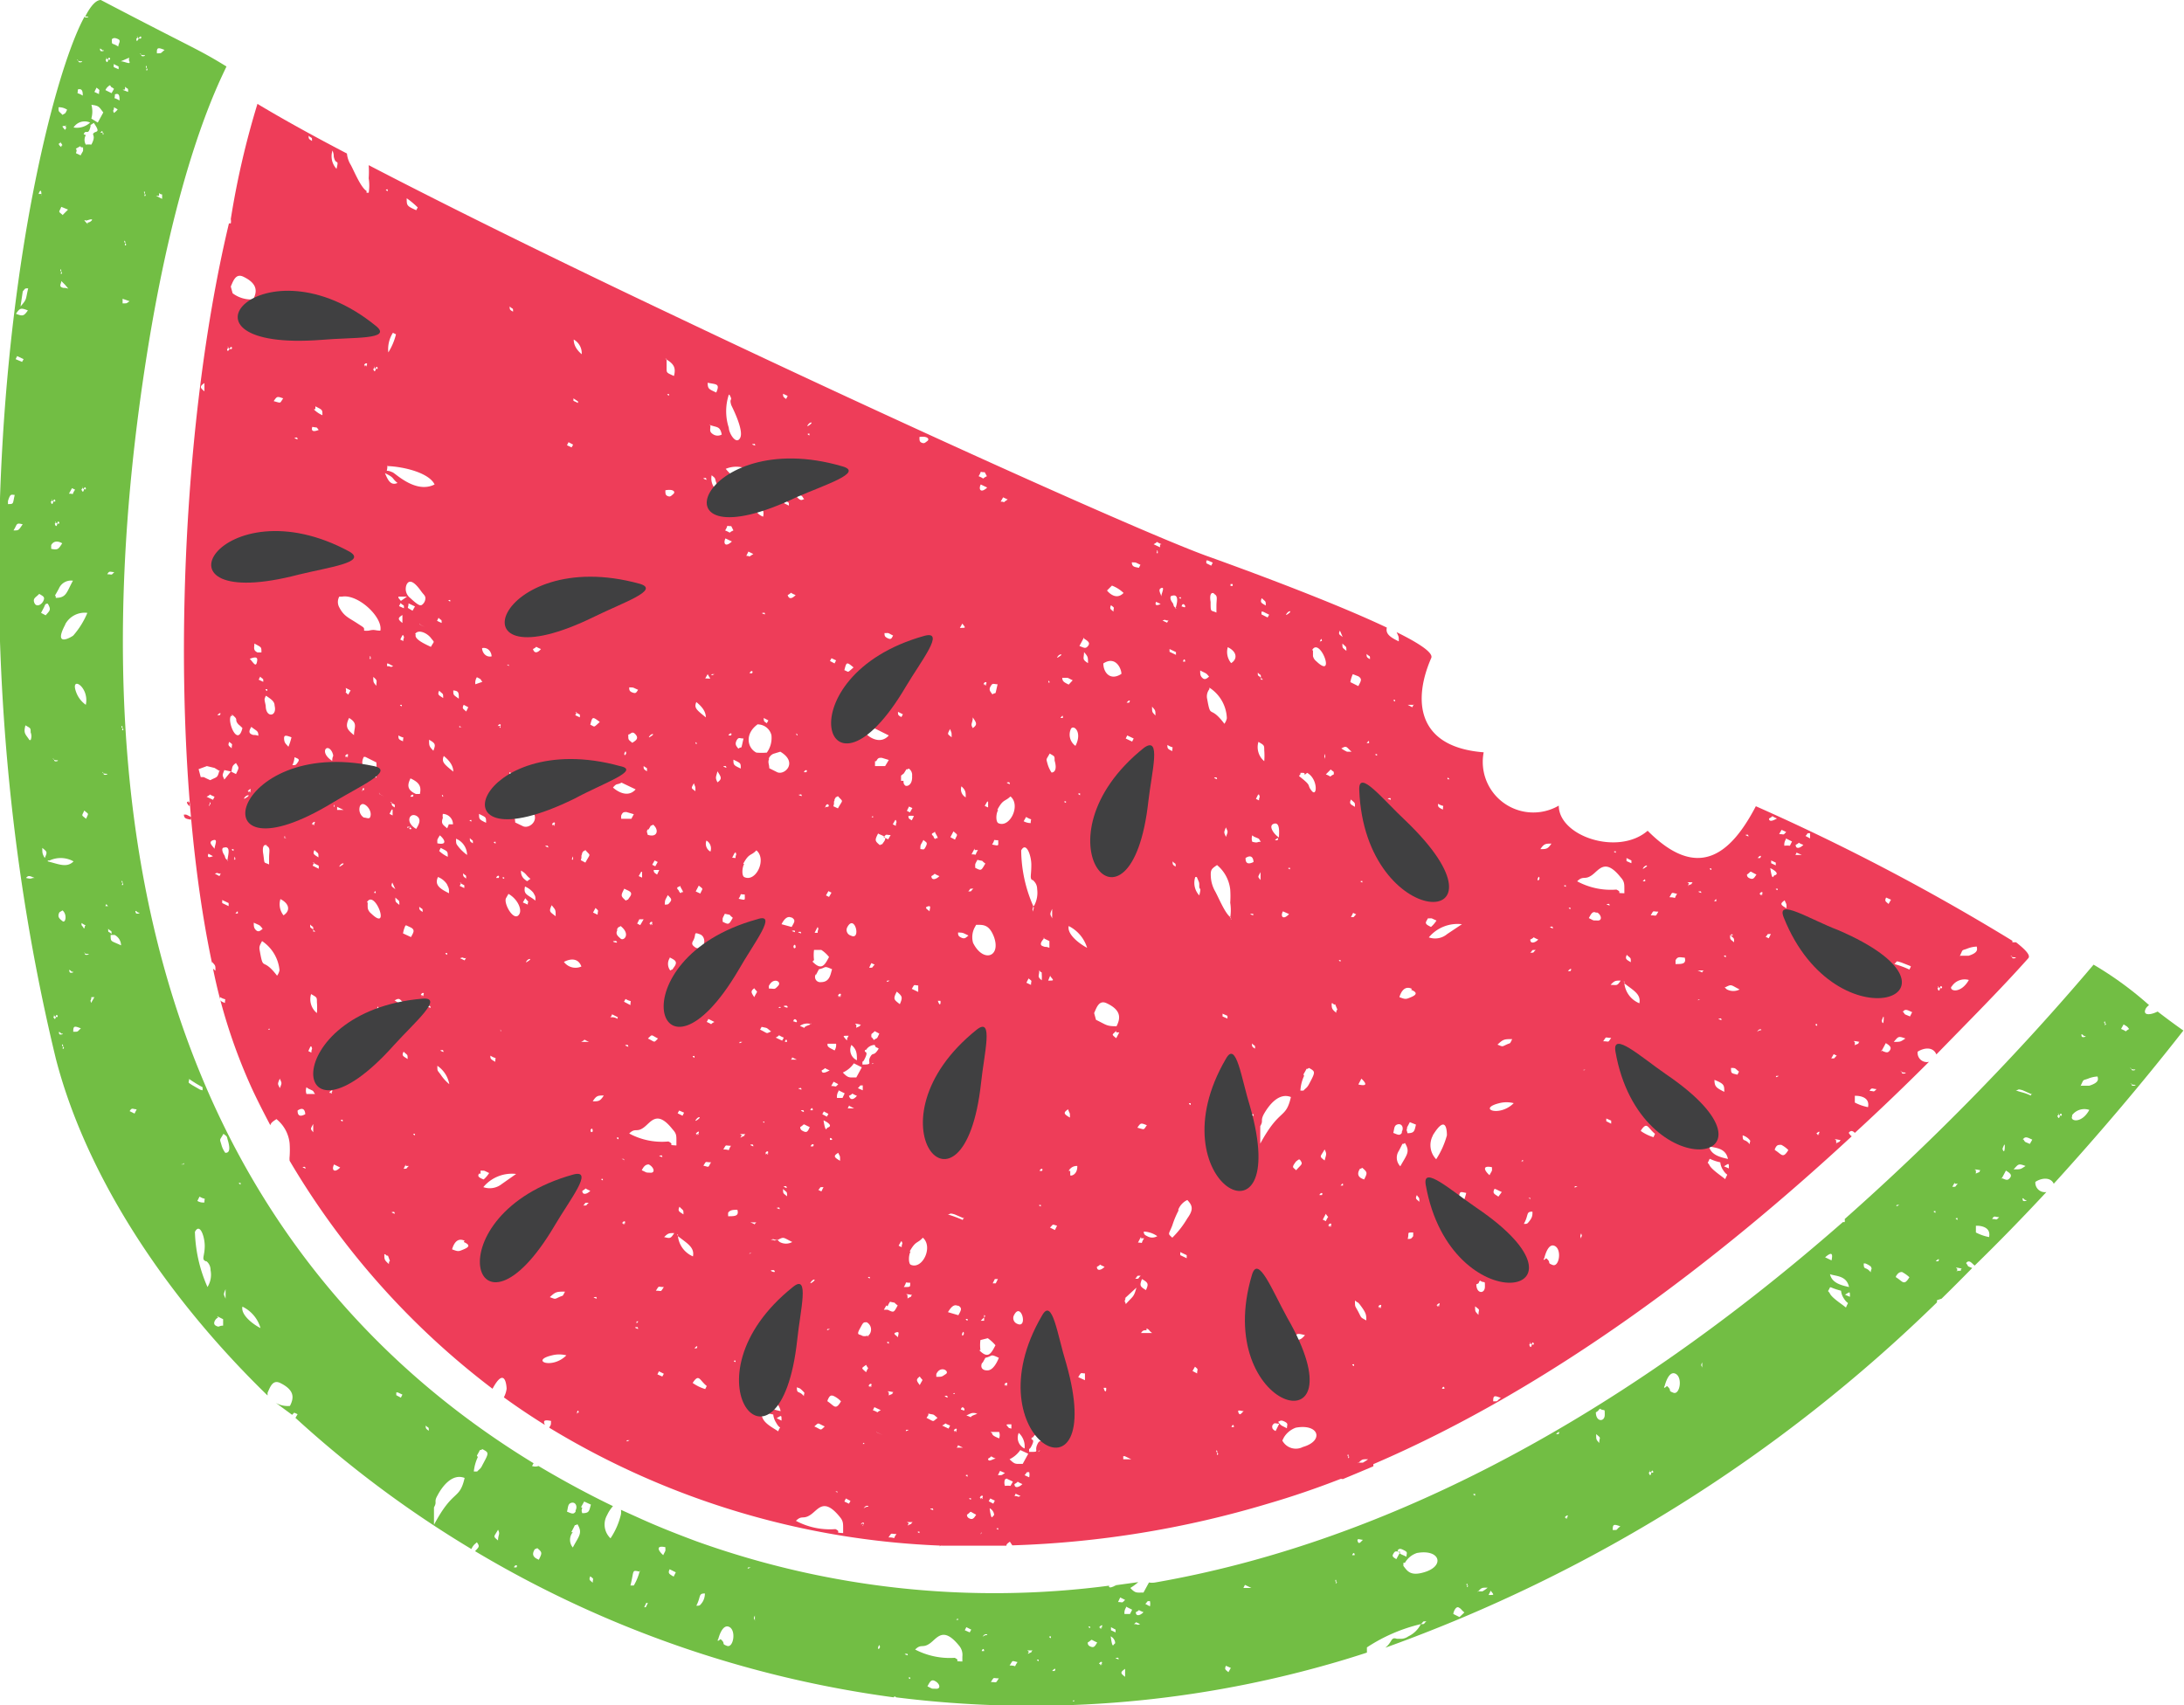 <svg xmlns="http://www.w3.org/2000/svg" viewBox="0 0 71.26 55.64"><defs><style>.cls-1{fill:#ee3d59;}.cls-1,.cls-2,.cls-3{fill-rule:evenodd;}.cls-2{fill:#72be44;}.cls-3{fill:#404041;}</style></defs><title>Melon</title><g id="Layer_2" data-name="Layer 2"><g id="Layer_2-2" data-name="Layer 2"><path class="cls-1" d="M8.4,3.39c.73.44,1.73,1,2.92,1.62a.86.86,0,0,0,.13.38c.11.21.33.74.51.84l0,.06.07,0,0,0h0a1.48,1.48,0,0,0,0-.47,3.17,3.17,0,0,0,0-.43c2.71,1.41,6.27,3.16,9.94,4.9h0c7.43,3.54,15.3,7.08,17.37,7.84.56.2,3.93,1.41,5.91,2.35-.05.21.12.32.39.45,0-.17,0-.14-.07-.3h0c.73.36,1.2.67,1.13.84-.6,1.37-.49,2.91,1.71,3.08a1.65,1.65,0,0,0,2.45,1.74c0,1,1.94,1.65,2.9.82,1.62,1.63,2.69.81,3.53-.8a71.37,71.37,0,0,1,8.37,4.39s0,0,0,.05h0s.09,0,.12,0c.32.25.48.43.4.52-.89,1-1.89,2-3,3.14-.1-.25-.39-.23-.61-.09h0a.3.3,0,0,0,.37.33c-.76.76-1.57,1.54-2.42,2.32-.06-.06-.13-.1-.2,0h0c.06.08.06.09.1.11-4.32,4-9.74,8.18-15.61,10.7l0,0,0,.07c-.35.15-.69.29-1,.42a.11.11,0,0,0-.09,0c-.77.3-1.56.57-2.35.8a32.51,32.51,0,0,1-8.34,1.36l-.08-.12h0c-.08.06-.12.09-.11.13-.69,0-1.38,0-2.06,0,0,0,0,0-.06,0s-.1.06-.05,0h0s.17,0,.08,0,0,0,0,0a26.56,26.56,0,0,1-12.83-3.85c.07-.13.05-.07.06-.22h0c-.24-.05-.26,0-.2.13-.45-.28-.9-.58-1.34-.9a.83.83,0,0,0,.09-.28c0-.08-.05-.76-.46,0a25.74,25.74,0,0,1-6.62-7.44.61.61,0,0,1,0-.14,3.17,3.17,0,0,0,0-.43,1.17,1.17,0,0,0-.43-.79c-.12.08-.18.12-.2.2-.19-.36-.38-.73-.56-1.11a18.09,18.09,0,0,1-1.31-4l.08.07c0-.19,0-.16-.11-.29h0v.05c-1.45-6.85-1.12-17.16.55-24.15l.06,0a.37.37,0,0,0,0-.14A27.55,27.55,0,0,1,8.4,3.39ZM65.64,30.7ZM27.18,21h0s0,0,0,0v0Zm6-5.09h0v0Zm-.2-.1h0s0,0,0,0v0Zm-7.72,3.75h0s0,0,0,0v0ZM30.44,22h0s0,0,0,0v0Zm0,4.69h0s0,0,0,0h0s0,0,0,0Zm-5.66-1.9h0v0h0s0,0,0,0Zm.37-4.33h0s0,0,0,0h0s0,0,0,0Zm5-.18Zm-7.44,4h0c.08,0-.06-.13,0,0Zm11.51-2h0c.08,0-.06-.14,0,0Zm-2.58,3.26h0c-.07.13,0,0,0,0s0-.13,0,0Zm-7.82-1.25h0c-.08.13,0,0,0,0s0-.13,0,0Zm-.59-2.29h0c-.07.08.08,0,.08,0s0,0,0,0,0,0-.06,0Zm3.08,3.2h0c-.05.1,0,0,0,0s-.06.09,0,0-.05-.09-.08,0Zm-1.77-3.23h0c-.06.1,0,0,0,0s-.05.09,0,0-.05-.1-.08,0Zm7.58.36h0c0,.09,0,0,.05,0s-.06.09,0,0-.05-.1-.08,0Zm-5.19,4h0c0,.08-.06,0,.06,0s0-.19-.06,0Zm-.82-.4h0c-.13,0,.05.05.05.05s0-.08-.05-.05ZM23.65,25h0c-.13,0,.05.05.05.06s0-.08-.05-.06Zm1.26-5h0c-.13,0,.05.05.05.05s0-.08-.05-.05Zm3.77,2.89h0c0,.13.06.05.06.05s0-.16-.06-.05Zm.84-.6h0c-.09.11,0,.06.07,0s0-.08-.07,0Zm1.88-1.94-.08.14c.22,0,.18,0,.08-.14Zm-2.19,6.41-.08.14.1.05c0-.15.05-.07,0-.19Zm3-.6-.08.14.11.05c0-.15,0-.06,0-.19ZM29.3,23.23h0c0,.1,0,.11.11.17l.05-.09-.16-.08Zm-4.38.2h0c0,.1,0,.11.1.17l.05-.09-.15-.08Zm2.21-1.95-.05.09.15.08.05-.1-.15-.07Zm2.53,4.84-.07.14.1.05.08-.14-.11-.05Zm3.07-10.09-.08.14c.2,0,0,.08.23-.07l-.15-.07ZM29.64,26.6h0c0,.1,0,.11.11.17l.07-.14a.42.42,0,0,0-.18,0ZM31,23.79h0c-.1.19-.09.15.05.27,0-.19,0-.12-.05-.27ZM25.7,19.42h0c.05.16.16.1.26,0-.25-.1-.07-.1-.26,0Zm6.87,8h0c-.21,0-.07-.06-.2.14.24.05.2.05.2-.14ZM32,15.81h0c-.08.16,0,.3.21.1l-.21-.1ZM30.55,27.34h0s.1.07,0-.1,0-.1-.1-.06,0,.1,0,.1c.06.17.1.06.11.06Zm.56-.21-.1.19.15.08c.08-.19.11-.13-.05-.27Zm-7.18-2.34h0c0,.17,0,.18.24.29,0-.19,0-.17-.24-.29Zm7.81-1.38h0c0,.2-.09.2,0,.35.17-.12.11-.18,0-.35Zm-.37,2.25h0a.3.3,0,0,0,.14.36c0-.17,0-.23-.14-.36Zm-2.51-5h0c0,.08,0,.12.11.17s.12,0,.17-.09c-.2-.1-.11-.08-.28-.08Zm3.27-5.25h0c-.21,0-.07-.07-.2.13.25.1.06.1.27,0l-.07-.13Zm-2,12h0c-.1.19-.1.14-.1.3.11,0,.11.05.18-.09s0-.13-.08-.21ZM30,14.26h0c0,.11,0,.16.08.19s.1,0,.18-.06,0-.17-.26-.13Zm-2.15,7.52h0c-.23-.19-.23-.18-.3.09.16.06.08.1.3-.09Zm.93.44h0c0,.16,0,.13.14.24.08-.06.23-.12.11-.27s-.16,0-.25,0Zm3.54.18c-.07.12,0,.17.06.26.14-.1.07.09.17-.33-.13,0-.16-.06-.23.07Zm-3.67,4.8h0c-.11.22-.11.24.06.38.13-.09,0,.07.13-.11s-.07-.2-.19-.27Zm-1.41-1.1h0c-.06.1,0,.07-.05.21l.15.07c.17-.31.18-.19,0-.4-.13.09,0-.06-.12.12Zm-4.52-3.19h0c-.08.19,0,.25.31.5,0-.21-.15-.37-.31-.5Zm9.17,5.15h0c-.09.17-.07.12-.07.26.2.1.19.1.33-.14-.18-.13,0-.06-.26-.12Zm-3.34-3.22h0V25c.12,0,.06,0,.16,0s0,0,.17,0L29,24.8l-.23-.07c-.1,0-.12,0-.18.11Zm.85.47h0c0,.09,0,.09,0,.17l.08,0,0,0c0,.07,0,.1.05.15s.25,0,.23-.31h0a.25.25,0,0,0-.11-.24c-.14.09,0-.09-.16.16Zm-1.14-1.38h0c0,.05.43.42.74.07l-.46-.23c-.17.09-.14,0-.28.16Zm-3.16.83h0c-.06.11,0,.18,0,.31l.26.13c.24.11.69-.32.1-.67l-.23.07a.3.3,0,0,0-.15.16Zm7.47,1.67h0c-.08.13-.08.38,0,.43.37.18.75-.58.4-.87-.19.18-.24.08-.43.44Zm-7.84-2.8h0c-.44.31-.35.78-.05.93a2,2,0,0,0,.34,0,.81.81,0,0,0,.15-.57.46.46,0,0,0-.44-.35ZM9.54,12.45h0s0,0,0,0v0ZM11,6.83h0v0ZM10.4,8.44h0s0,0,0,0h0v0ZM10.59,10h0s0,0,0,0h0s0,0,0,0ZM8.48,6h0c-.08.13,0,0,0,0s0-.13,0,0Zm-.63,9.64h0c-.07.13,0,0,0,0s0-.13,0,0Zm4.8-9.46h0c-.13,0,0,.06,0,.06s0-.08,0-.06ZM10.07,4.43h0c0,.1,0,.1.11.17,0-.14,0-.07-.11-.17ZM8.23,9.94h0c-.12.14-.16.1,0,.24L8.34,10l-.11-.05ZM6.67,12.5h0c-.16.11-.15.15,0,.27,0-.21,0-.09,0-.27ZM9.24,13h0c-.2-.07-.2-.07-.31.09.26.07.19.08.31-.09Zm1.61-8.09a.6.6,0,0,0,.13.6c.08-.32,0-.15-.06-.3s0-.1-.07-.3ZM7.53,9.35l.06.22a1,1,0,0,0,.67.2c.14-.26.14-.52-.32-.74-.25-.12-.33.14-.41.32Zm3.87,4.14h0Zm-4.69-.32h0Zm.7-1.79s0,.16.08,0,.13.07,0,0,0-.11-.06,0Zm4.77.65c0,.05.06.16.08,0s.13.06,0,0,0-.11-.06,0Zm-5,13.14h0L7,25.06v0L6.75,25l-.27.1.07.26.1,0,.1.05.11.05c.23-.12.23-.06.3-.32Zm-1,1s-.18-.05,0,.14c0-.11.08,0,0-.12s0,0-.06,0Zm6.49-14.67a2,2,0,0,0,.25-.59l-.1-.05a1,1,0,0,0-.15.64Zm8.16,31.62-.06,0,0,.07,0,0,.08-.08-.08.08Zm-4.5-9.53,0,.06.07,0-.05,0-.1-.08.1.08ZM9.51,21.63h0s0,0,0,0v0ZM34.26,36h0s0,0,0,0v0ZM22.78,15.48h0s0,0,0,0v0Zm1.91-1.75h0c0-.14,0,0,0,0v0ZM10.41,35.11h0s0,0,0,0v0Zm-1.56-13h0s0,0,0,0v0ZM7,32.15H7s0,0,0,0v0Zm5.22-11.22h0v0Zm7.5,9.32s0,0,0,0v0Zm4.37,1.65h0s0,0,0,0v0Zm-6.46-2.06h0s0,0,0,0v0Zm4.88-16.39h0s0,0,0,0v0Zm-1,21.87h0s0,0,0,0v0ZM18.87,22.78h0s0,0,0,0v0ZM12.63,36.24h0v0ZM9.86,26.67h0v0ZM20.67,37.82h0s0,0,0,0v0Zm.73,4h0s0,0,0,0v0Zm11-8.73h0s0,0,0,0v0ZM27,35.27h0s0,0,0,0v0Zm-.14,1.84h0v0Zm.47.22h0s0,0,0,0v0Zm-7.47,1.48h0s0,0,0,0v0ZM21.6,10.16h0v0ZM13.68,41.32h0v0ZM25,16.27h0s0,0,0,0v0ZM22.35,42.08h0s0,0,0,0v0ZM10.93,38.87h0s0,0,0,0v0ZM27.18,32h0a0,0,0,0,1,0,0v0Zm-16.1-1.05h0s0,0,0,0v0ZM18.89,46.5h0v0ZM12.55,26.13h0s0,0,0,0v0ZM24.9,17.69h0v0Zm-.2-.1h0s0,0,0,0v0Zm-.37,13.54h0s0,0,0,0v0Zm1,3.46h0v0Zm-1.58,5.52h0s0,0,0,0v0ZM26,37.37h0v0ZM7.57,33.14h0s0,0,0,0v0ZM8.74,21.37h0s0,0,0,0v0ZM24.3,34.43h0s0,0,0,0v0ZM22,42.69h0s0,0,0,0v0ZM17.44,30.51h0v0Zm9,5.06h0s0,0,0,0v0ZM9.81,11.85h0s0,0,0,0v0ZM17,21.34h0v0Zm-1.7,21h0s0,0,0,0v0Zm13.05-8.49h0s0,0,0,0v0ZM14.72,31.16h0v0Zm-2.27-17h0s0,0,0,0v0ZM22.67,35.89h0s0,0,0,0v0ZM18.9,35h0s0,0,0,0v0Zm6.18-1.51h0s0,0,0,0v0Zm-2.95-9.73h0v0Zm.18,12h0s0,0,0,0v0Zm2-1.53h0v0ZM11.41,12.51h0s0,0,0,0h0v0ZM10.07,29h0s0,0,0,0h0v0Zm6.48,3.5h0v0h0s0,0,0,0Zm-3-4.9h0s0,0,0,0h0v0ZM25.89,40.18h0s0,0,0,0h0s0,0,0,0Zm6.54-8.56h0s0,0,0,0h0s0,0,0,0Zm-18-3.28h0v0h0s0,0,0,0Zm-2.58-4.63h0s0,0,0,0h0s0,0,0,0ZM29,43.36h0s0,0,0,0h0v0Zm-16-7.26h0s0,0,0,0h0s0,0,0,0Zm-.48,3.44h0s0,0,0,0h0s0,0,0,0Zm-2.76-10h0s0,0,0,0h0s0,0,0,0ZM24,32.45h0s0,0,0,0h0s0,0,0,0ZM10.59,13.3h0v0h0s0,0,0,0ZM23.81,44.18h0s0,0,0,0h0s0,0,0,0ZM16,30.45h0s0,0,0,0h0v0ZM8.49,24.87h0s0,0,0,0h0s0,0,0,0Zm13.66,3.54h0v0h0s0,0,0,0Zm.48,2h0v0s0,0,0,0ZM8.31,25.08h0s0,0,0,0h0s0,0,0,0Zm-.6,1.85h0v0h0s0,0,0,0ZM29.3,39.84h0s0,0,0,0h0s0,0,0,0Zm-17.91,1h0s0,0,0,0h0v0ZM16.5,26.5h0a0,0,0,0,0,0,0h0v0Zm7.38,14.66h0s0,0,0,0h0v0Zm-8.5-5.89h0s0,0,0,0h0s0,0,0,0Zm3.19-6.34h0s0,0,0,0h0s0,0,0,0ZM8.39,33h0s0,0,0,0h0s0,0,0,0Zm8.47-10.78h0v0h0s0,0,0,0Zm-6.68,8.51h0v0h0s0,0,0,0Zm1.9-19.92h0s0,0,0,0h0s0,0,0,0ZM17.81,46.1h0v0h0s0,0,0,0ZM21.89,22h0a0,0,0,0,0,0,0h0Zm-11,4.27,0,.06.07,0-.05,0,0-.06-.07,0,0,0ZM26.22,15.84l.06,0,0-.07,0,.05-.07,0,0,.07,0-.05Zm-16,14.5h0c0-.14,0-.06-.1-.17,0,.14,0,.07.1.17l0,.06.07,0,0,0Zm-.92-3,0-.05-.07,0,.05,0,0,.06.07,0,0,0Zm12.82,13h0a.81.81,0,0,0,.49.66c.06-.3-.2-.43-.49-.66l0-.06-.08,0,.06,0ZM14.44,26h0c.07,0-.07-.14,0,0ZM26,24h0c.07,0-.07-.14,0,0ZM11,26h0c.07,0-.06-.14,0,0Zm-1.4,5.79h0c-.07.13,0,0,0,0s0-.13,0,0ZM19.86,44.67h0c-.07.13,0,0,0,0s0-.14,0,0Zm3.66-1h0c-.08.13,0,0,0,0s0-.13,0,0Zm8-12.66h0c-.07.13,0,0,0,0s0-.13,0,0Zm-8.16-3.78h0c-.07.13,0,0,0,0s0-.14,0,0Zm.79,14.5h0c-.07.13,0,0,0,0s0-.13,0,0Zm5.58-16h0c-.07.13,0,0,0,0s0-.14,0,0ZM10.88,30.6h0c-.08.13,0,0,0,0s0-.13,0,0ZM19.31,35h0c-.07.13,0,0,0,0s0-.14,0,0ZM11.78,11.92h0c-.07.14,0,0,0,0s0-.13,0,0Zm1.56,8.6h0c-.07.14,0,0,0,0s0-.13,0,0ZM8.2,29.06h0c-.07.13,0,0,0,0s0-.13,0,0Zm19.35,8h0c-.07.14,0,0,0,0s0-.13,0,0ZM11.69,9.92h0c-.07.13,0,0,0,0s0-.13,0,0Zm21.37,18h0c-.07.13,0,0,0,0s0-.13,0,0ZM32,33.18h0c-.07.13,0,0,0,0s0-.13,0,0ZM8.64,24.35c-.07.13,0,0,0,0s0-.14,0,0Zm19,9.6h0c-.08.14,0,0,0,0s0-.06,0-.06l.05-.09c-.22,0-.18,0-.09.12Zm-.07,10.91h0c-.07.13,0,0,0,0s0-.13,0,0ZM15.55,26h0c-.07.14,0,0,0,0s0-.13,0,0Zm9.63,5.39h0c-.07.13,0,0,0,0s0-.13,0,0Zm-.46.49h0c-.07.13,0,0,0,0s0-.13,0,0Zm-.46-.23h0c-.07.14,0,0,0,0s0-.13,0,0ZM23.9,35.9h0c-.07.13,0,0,0,0s0-.13,0,0ZM12.12,38.78h0c-.07.13,0,0,0,0s0-.13,0,0Zm1.79-23.93h0c-.07.14,0,0,0,0s0-.13,0,0ZM9.18,21.77h0c-.08.13,0,0,0,0s0-.13,0,0ZM22,35.85h0c-.07.14,0,0,0,0s0-.13,0,0Zm-5,5.92h0c-.07.13,0,0,0,0s0-.14,0,0ZM8.53,29.4h0c-.07.13,0,0,0,0s0-.14,0,0Zm18.13,4.52h0c-.07.13,0,0,0,0s0-.13,0,0Zm4.33.69h0c-.07.14,0,0,0,0s0-.13,0,0Zm-16.67-5h0c-.07.13,0,0,0,0s0-.14,0,0ZM6.16,28h0c-.07.14,0,0,0,0s0-.13,0,0Zm1.7.83h0c-.07.13,0,0,0,0s0-.13,0,0Zm21.87-1h0c-.07.14,0,0,0,0s0-.13,0,0Zm-1.26,6.86h0c-.06.09,0,0,.05,0h0c.13-.09,0,0,0,0s-.05,0-.06,0Zm-4,6.2h0c-.06.07,0,0,.07,0h0c.13-.09,0,0,0,0s-.05,0-.06,0ZM24.14,34h0c-.06.09.08,0,.08,0s0,0,0,0-.05,0-.06,0ZM27,43.37h0c-.06.08.08,0,.08,0s0,0,0,0-.06,0-.07,0ZM20.46,47h0c-.06.08.08,0,.08,0s0,0,0,0-.06,0-.07,0Zm8.49-15h0c-.06.09.08,0,.08,0s0,0,0,0-.06,0-.07,0ZM15,23.68h0c-.06.09.08.05.08.05s0,0,0,0,0,0-.06,0Zm-3.71,1h0c-.05.1,0,0,.05,0s-.06.09,0,0-.05-.09-.08,0ZM13.47,26h0c-.05.1,0,0,0,0s-.06.09,0,0-.05-.09-.08,0Zm4.57.91h0c-.05.09,0,0,.05,0s-.06.09,0,0-.05-.1-.08,0Zm9.33,5.59h0c-.05.1,0,0,.05,0s-.06.09,0,0-.05-.1-.08,0Zm1,12.73h0c-.05.09,0,0,.05,0s-.06.09,0,0-.05-.1-.08,0ZM22.73,37h0c-.05.1,0,0,.05,0s-.06.09,0,0,0-.1-.08,0Zm3.79-.77h0c-.06.09,0,0,0,0s0,.09,0,0-.05-.09-.08,0ZM10.2,26.89h0c0,.09,0,0,.05,0s-.06.09,0,0,0-.1-.08,0ZM22.73,44h0c-.06.1,0,0,0,0s-.05.09,0,0,0-.09-.07,0ZM21.22,30.15h0c0,.1,0,0,.05,0s-.05.09,0,0-.05-.09-.08,0Zm-4.95-6.5h0c-.05.1,0,0,.05.05s-.06.08,0,0-.05-.09-.08,0Zm0,5h0c-.06.1,0,0,0,0s-.05.09,0,0-.05-.1-.08,0ZM13.38,27h0c-.06.09,0,0,0,0s0,.07,0,0l0,0c-.09.09.13.07,0,0s-.1.06-.05,0,.09-.05.11,0,0,0,0,0-.05-.09-.08,0ZM8.11,25.82h0c0,.09,0,0,.05,0s-.05.09,0,0,0-.09-.08,0ZM26.53,37.41h0c-.05.09,0,0,0,0s-.06.09,0,0-.05-.1-.08,0ZM13.76,32.47h0c0,.1,0,0,.05,0s-.06.09,0,0-.05-.09-.08,0Zm-6-2.66h0c0,.1,0,0,0,0s0,.09,0,0,0-.09-.08,0ZM23.85,24h0c-.05.1,0,0,0,0s-.06.09,0,0-.05-.09-.08,0ZM25,37.64h0c-.05.09,0,0,.05,0s-.05.09,0,0-.05-.09-.08,0ZM11.91,11.92h0c-.05.09,0,0,.05,0s-.06.08,0,0-.05-.09-.08,0ZM10.77,35.65h0c0,.09,0,0,.05,0s-.06.09,0,0,0-.09-.08,0Zm9.56,4.27h0c0,.09,0,0,.05,0s-.06.08,0,0-.05-.09-.08,0ZM7.17,23.34h0c0,.1,0,0,0,0s-.06.09,0,0,0-.09-.08,0ZM25.68,34h0c-.06.09,0,0,0,0s0,.09,0,0-.05-.1-.07,0ZM11.83,25.78h0c0,.08-.06,0,.05,0h0s0-.15-.06,0Zm7,20.32h0c0,.07-.06,0,.05,0h0s0-.15-.06,0Zm-6.62-17h0c0,.08-.06,0,.05.05h0s0-.15-.06,0ZM6.84,26.26h0c0,.08-.06,0,0,0s0-.18,0,0ZM7.65,28h0c0,.08-.06,0,0,.05s0-.18,0-.05ZM25.89,33.3h0c0,.08-.06,0,.06.05s0-.18-.06-.05ZM12.07,21.45h0c0,.08-.06,0,0,.05s0-.19,0-.05ZM18.67,28h0c0,.08-.06,0,0,.05s0-.19,0-.05Zm-.83-.4h0c-.13,0,.05.05.05.06s0-.08-.05-.06ZM9.92,38.08h0c-.12,0,.05.05.05.06s0-.08-.05-.06ZM26.41,14.15h0c-.13,0,0,.06,0,.06s0-.08,0-.06Zm-.78,18.67h0c-.13,0,0,.06.05.06s0-.08-.05-.06Zm-.23.07h0c-.13,0,0,0,.05,0s0-.07-.05,0ZM13.11,23h0c-.13,0,0,.05,0,.05s0-.07,0-.05Zm7.66,20.31h0c-.13,0,.05.06.05.06s0-.08-.05-.06Zm.79-5.6h0c-.13,0,.05.05.05.05s0-.08-.05-.05Zm-1.23.11h0c-.13,0,.05,0,.05.06s0-.08-.05-.06ZM13.54,37h0c-.13,0,0,.05,0,.05s0-.08,0-.05ZM8.75,33.6h0c-.13,0,.05,0,.05,0s0-.07-.05,0Zm16.64,5.81h0c-.12,0,.05.05.05.05s0-.08-.05-.05Zm.7-9h0c-.13,0,.05.05.05.05s0-.07-.05-.05ZM8.72,22.49h0c-.13,0,0,.06,0,.06s0-.08,0-.06Zm15.87-8h0c-.13,0,.05.05.05.05s0-.08-.05-.05ZM24,44.4h0c-.13,0,0,.05,0,.05s0-.08,0-.05ZM11.18,36.54h0c-.13,0,0,.06,0,.06s0-.08,0-.06ZM29,43.79h0c-.13,0,0,.06,0,.06s0-.08,0-.06Zm-9.58-1.46h0c-.13,0,.05.05.05.05s0-.08-.05-.05Zm7.66-5.13h0c-.13,0,0,0,.05,0s0-.08-.05-.06ZM12.83,39.55h0c-.13,0,.05.06.05.06s0-.08-.05-.06Zm9-26.69h0c-.13,0,0,.05,0,.05s0-.07,0-.05ZM14.42,34.27h0c-.13,0,.05.06.05.06s0-.08-.05-.06Zm10.79,7.18h0c-.13,0,0,.06.05.06s0-.08-.05-.06Zm3.13,2.13h0a.27.27,0,0,0-.06-.43c-.12,0-.11,0-.23.22s0,.16.08.22a.23.23,0,0,0,.16,0h0c.08.07.06,0,0,0Zm-13.65-24h0c-.13,0,0,.05,0,.05s0-.08,0-.05Zm1.48,7.89h0c-.13,0,0,.06,0,.06s0-.08,0-.06Zm3.89,3.24h0c-.13,0,0,.05.05.05s0-.07-.05-.05Zm-12.44-3h0c-.13,0,0,.06,0,.06s0-.08,0-.06Zm18,11h0c-.13,0,.05.06.05.06s0-.08-.05-.06Zm.48-3.2h0c-.13,0,.05.05.05.05s0-.08-.05-.05Zm-1.16,1.09h0c-.13,0,0,0,0,.06s0-.08,0-.06Zm-9.56-9.84h0c-.13,0,0,.05,0,.05s0-.08,0-.05Zm-.79,4.34c-.13,0,0,.06,0,.06s0-.08,0-.06Zm9.94,6.25h0c-.13,0,.05.06.05.06s0-.08-.05-.06Zm-8.08-8.72c-.13,0,0,.05,0,.05s0-.07,0-.05Zm9.44,1.74c-.13,0,.05.05.05.05s0-.08-.05-.05ZM23,15.6h0c-.13,0,.05.06.05.06s0-.08-.05-.06ZM14,32.83h0c-.13,0,.05.06.05.06s0-.08-.05-.06ZM26.16,15.58h0c-.12,0,.05.05.05.05s0-.08-.05-.05Zm-.54-.44h0c-.13,0,.05,0,.05,0s0-.08-.05,0ZM19.67,38.47h0c-.12,0,0,.05,0,.05s0-.07,0-.05Zm6.51-2.24h0c-.12,0,.05.06.05.06s0-.08-.05-.06Zm-6,.89h0c-.13,0,0,.06,0,.06s0-.08,0-.06Zm8.26-10.45h0c-.13,0,.05,0,.05,0s0-.08-.05,0Zm-.06,15h0c-.13,0,0,.05,0,.05s0-.08,0-.05ZM21.83,36h0c-.13,0,0,0,0,0s0-.08,0,0ZM16.6,21.69h0c-.13,0,0,0,0,.06s0-.08,0-.06ZM20.45,34.1h0c-.13,0,.05.06.05.06s0-.08-.05-.06Zm2.21.36h0c-.13,0,0,.06,0,.06s0-.08,0-.06Zm-13-20.18h0c-.13,0,.05.06.05.06s0-.08-.05-.06ZM20.37,24.59h0c0,.12.06,0,.06,0s0-.15-.06,0Zm5.52,6.28h0c0,.13.07.05.07.05s0-.16-.07-.05Zm-6.62,6h0c0,.13.07.05.07.05s0-.16-.07-.05Zm7.21,4.94h0c-.09.11,0,.06.07,0s0-.08-.07,0ZM11.11,28.22h0c-.09.11,0,.05.07,0s0-.07-.07,0Zm6.09,3.12h0c-.09.11,0,.05.07,0s0-.07-.07,0Zm9.18-17.5h0c-.09.11,0,.06.07,0s0-.08-.07,0ZM22.73,36.51h0c-.09.11,0,.06.07,0s0-.08-.07,0ZM21.21,24h0c-.09.11,0,.05.07,0s0-.07-.07,0ZM8,26c-.09.11,0,.06.08,0s0-.07-.08,0ZM25.35,40.46h0c-.16,0-.06-.05-.2,0,.16,0,.07.05.2,0Zm-.67-.57h-.12l-.08,0c.28.1.06.1.2,0ZM31.76,29h0c-.16,0-.07,0-.17.09.14,0,.06,0,.17-.09ZM19.2,39.25h0c-.16,0-.07,0-.17.09.15,0,.07,0,.18-.09ZM12.37,25.86l0,.05.16.08,0,0-.15-.08Zm6,3.85-.07.14,0,0,.07-.14,0,0Zm-4.66-9.37,0,.05.15.07,0,0-.16-.08Zm5-7.31,0,.05.15.07,0-.05L18.71,13ZM15.11,28.5h0c0,.09,0,.1.1.17,0-.14,0-.07-.1-.17Zm.22-1.15h0c0,.1,0,.11.1.17,0-.14,0-.06-.1-.17Zm-1.65,2.24h0c0,.09,0,.1.11.17,0-.14,0-.07-.11-.17Zm-4-4.31h0c0,.1,0,.11.1.17,0-.14,0-.06-.1-.17ZM16.63,10h0c0,.1,0,.11.11.17,0-.14,0-.06-.11-.17Zm-4.3,22.84h0c-.06.14,0,.1,0,.2,0-.16.05-.07,0-.2ZM26,34.58h0c-.26-.12-.09-.07-.2,0h.12l.08,0ZM12.8,28.8h0c-.06.14,0,.13.1.22l-.1-.22Zm-6-.94h0c-.06.16.07.11.15.08l-.15-.08ZM23.09,22l-.08.14c.22,0,.18.05.08-.14ZM25.5,46.36h0c0-.2,0-.17-.16-.08l.16.08ZM19.22,34h0c-.25-.1-.06-.09-.26,0,.11,0,0,0,.14,0s.06,0,.12,0ZM28.6,46.74l0,0,.2.09,0,0-.21-.1Zm-4.43-9.65h0c0,.06-.07.06.06,0s0,0,.09-.08c-.11,0,0,0-.12,0s0,0,0,.06ZM16,34.45h0c0,.1,0,.11.16.2,0-.2.07-.06-.16-.2Zm-.79-3.18h0c-.16,0-.06-.05-.2,0l.15.07.05-.09Zm-8-2.76h0c-.16,0-.06-.05-.2,0l.15.08.05-.1Zm13.71-.06-.08.14.11.05c0-.15,0-.06,0-.19Zm-8.29-6.8,0,.09c.16,0,.07.05.2,0l-.15-.08Zm11.33,6.2-.07.14L24,28c0-.15.05-.06,0-.19Zm3.75,8.22-.05.1c.17,0,.07,0,.21,0l-.16-.08ZM12.78,26.42l-.07.14.1.05c0-.15,0-.06,0-.19ZM11,26.33l0,.1c.17,0,.07,0,.21,0L11,26.33Zm-.87,7.82-.07.15.1.05c0-.16.05-.07,0-.2Zm3-13.42-.07.14.1.05c0-.15.05-.06,0-.19ZM26.65,30.3l-.07.14.1,0c0-.16.05-.07,0-.19ZM13.07,19.68l-.05.1.16.07c0-.14,0-.06-.11-.17ZM13.24,38l-.07.14c.14,0,.06,0,.17-.09l-.1,0Zm15.68,4.6-.08.14c.11,0,.1,0,.12,0h0c.21.1.2.1.33-.14-.18-.13,0-.06-.25-.12a.74.74,0,0,0-.08.15l0,0Zm-.49-11.17-.07.15c.15,0,.07,0,.18-.1l-.11-.05ZM14.31,20.16l-.05.1.15.07c0-.14,0-.06-.1-.17Zm11.32-3.83-.05.09.16.08c0-.14,0-.07-.11-.17ZM8.49,22.08l-.05.1.15.07c0-.14,0-.06-.1-.17ZM29,45.51h0c.05.06-.07.05.06,0s0,0,.09-.08c-.3-.06-.15,0-.15,0Zm-1.06-12h0c0,.06-.06.05.06,0s0,0,.09-.07c-.3-.07-.15,0-.15,0Zm1.67,8.83h0c.05.07-.07.06.06,0s0,0,.09-.08c-.3-.06-.15,0-.15,0Zm-2.74-3.6h0c-.16,0-.07,0-.17.09l.1.05.07-.14Zm3.73-6.08h0c.09.26.1,0,.08,0s0,0-.05,0-.05,0,0,0ZM25.55,12.85h0c0,.09,0,.1.1.17l.05-.1-.15-.07ZM12.78,26.18h0c0,.1,0,.11.1.17l0-.09-.15-.08ZM21,25h0c0,.1,0,.1.11.17l0-.1L21,25Zm-4.38.2h0c0,.09,0,.1.11.16l.05-.09-.16-.07Zm3.55,8h0c-.31-.15-.14-.1-.26,0a.33.33,0,0,1,.24.05l0-.05ZM23.9,31h0c0-.09.07-.2-.05-.16s0,.1.06.16Zm-11-1.71h0c0,.16,0,.13.13.24,0-.17,0-.11-.13-.24Zm12.65,9.51h0c0,.16,0,.13.13.24,0-.17,0-.11-.13-.24Zm5.71-3.91L31.2,35c.11,0,0,0,.14,0a.37.37,0,0,0,.12,0l-.21-.1ZM13,24h0c0,.11,0,.13.15.19,0-.2.08-.06-.15-.19ZM7.18,32.54h0c0,.11,0,.13.16.19,0-.2.07-.06-.16-.19Zm.3-8.33h0c-.06.13,0,.13.08.21,0-.16.06-.1-.08-.21Zm17.15-8.9h0c-.06.13,0,.13.08.21,0-.16.06-.1-.07-.21ZM21.5,44.75l-.05.1.16.07.05-.09-.16-.08ZM18.82,23.24l-.05.1.15.07,0-.09-.15-.08Zm3.34,13-.05.09.16.08.05-.1-.16-.07ZM18.55,14.43l-.05.1.15.07.05-.09-.15-.08Zm8.33,21.84-.05.09.15.08.05-.09-.15-.08Zm-5.52-8.19-.08.14.1.05.08-.14-.1-.05Zm5.67,1-.08.14.1.05.08-.14-.1-.05ZM20.86,30l-.07.14.1.05L21,30,20.86,30Zm-9.58-7.55h0c.05.25-.09.05.08.22l.08-.14-.16-.08ZM8.45,26.52l0,.09.16.07,0-.09-.16-.07Zm6.6,2.29-.05.1.15.07,0-.09-.15-.08Zm13.12,6.61h0c-.16,0-.07,0-.18.09l.16.07c0-.1,0-.08,0-.16ZM24.42,18l-.07.14c.19,0,0,.08.23-.06L24.42,18ZM17.14,29.31l-.08.14.16.07c0-.18.08,0-.08-.21Zm4.19-.94h0c0,.09,0,.1.11.17l.07-.15c-.11,0-.09,0-.18,0Zm4.24,5.49h0c-.25-.1-.06-.1-.26,0l.21.1.05-.09ZM7,26H7c-.25-.1-.06-.09-.26,0l.21.1L7,26ZM20.41,32.6l-.05.09.21.11c0-.21.07-.07-.16-.2ZM31.8,27.69l-.1.19c.22,0,.07.07.21-.14l-.11,0Zm-8.69,5.57-.05.09c.24.1.06.09.25,0l-.2-.1Zm3.7,1.67h0c0,.14.17.05.26,0-.25-.1-.07-.09-.26,0Zm-16.62-21h0c-.06.19.11.14.21.1-.1-.11,0-.06-.21-.1Zm4.14,8.61h0c-.07.14,0,.15.13.24,0-.17,0-.11-.13-.24Zm-4.07,5.2h0c-.07.14,0,.15.13.24,0-.17,0-.11-.13-.24ZM22.17,39.38h0c-.07.15,0,.16.13.25,0-.17,0-.11-.13-.25Zm-9-5.06h0c-.08.14,0,.15.13.24,0-.17,0-.11-.13-.24Zm-2.95,2.36h0c-.1.18-.09.15,0,.27,0-.19,0-.12,0-.27ZM22.64,25.56h0c-.1.18-.09.15.05.26,0-.19,0-.11-.05-.26Zm10.92,6.37-.07.14.15.07c0-.16.06-.1-.08-.21ZM27.2,35.3l-.08.14c.18,0,.12.06.23-.06l-.15-.08Zm-7.77-5.67-.08.15.15.07c0-.16.06-.1-.07-.22Zm9.63-2.38c-.17,0-.12-.05-.23.07l.15.07.08-.14ZM13,19.51l.08.1.2-.14c-.2,0-.12,0-.28,0ZM15.13,23h0c-.07.14,0,.13.08.22l.07-.14L15.13,23ZM30.61,37.51h0c-.07.14,0,.13.08.22l.07-.14-.15-.08ZM9.13,35.2h0c-.09.2-.06.17,0,.31.08-.19.06-.16,0-.31ZM7.25,29.37l0,.1.21.1,0-.1-.21-.1Zm3-1.22-.05.1.2.1,0-.1-.2-.1Zm2.29,12.78h0c0,.17,0,.19.15.32,0-.18.07,0,0-.19s0,0-.12-.13ZM19,38.86h0c0,.16.17.1.26,0-.25-.1-.07-.1-.26,0ZM17.39,21.18h0c.05.17.17.11.26,0-.25-.1-.07-.09-.26,0Zm13,7.41h0c0,.16.17.1.26,0-.25-.1-.07-.1-.26,0Zm-2.69,7.17h0c.05.17.17.11.26,0-.25-.1-.06-.09-.26,0Zm-3.85,1.63h0c-.21,0-.14-.06-.25.12.28,0,.11.1.25-.12Zm.45-8.2h0c-.21,0-.07-.06-.2.14.24.05.2.06.2-.14Zm-1.43,2.69h0c-.17.11-.18.09,0,.24.1-.23.1-.06,0-.24Zm1.74.37h0c-.13.1-.1.14,0,.29.12-.25.12-.12,0-.29ZM12.18,22.09h0c0,.19,0,.17.1.29,0-.18.05-.16-.1-.29ZM24.9,45.18h0c.05-.24,0-.28-.21-.1l.21.1Zm-1.7-7.25h0c-.21,0-.14-.06-.25.11.21.05.14.07.25-.11ZM21.66,42h0c-.21,0-.14-.06-.26.12.21,0,.14.06.26-.12Zm4.8-8.58h0a.4.4,0,0,0-.36.06c.25.1.06.07.22,0s.05,0,.14-.09ZM13.33,19.69h0c0,.19-.1.1.13.24l.08-.14-.21-.1ZM26,45.27h0c0,.24.06.09.23.29,0-.13.06-.07-.05-.18s-.11-.07-.18-.11ZM10.9,38h0c-.09.17,0,.3.2.1l-.2-.1ZM23.67,17.57h0c-.08.17,0,.3.21.1l-.21-.1ZM9.61,24.71h0a.72.72,0,0,1-.07.26c.11,0,.11,0,.18-.1s0-.11-.11-.16ZM22.24,29.1h0s.1.08,0-.09,0-.1-.1-.07,0,.11,0,.11c.07.17.11.05.11.05Zm-6.68-7h0a.34.34,0,0,0-.05.23l.23-.08c-.09-.1,0-.06-.18-.15ZM22,40.24h0c-.17,0-.2,0-.33.13.2.05.21.05.33-.13Zm5.35-2.62h0c-.16.1-.15.14.06.26,0-.19,0-.12-.06-.26ZM13.13,20.07h0c-.16.1-.15.14,0,.26,0-.19,0-.12,0-.26Zm1.66,2.46h0c0,.16,0,.14.18.27,0-.2,0-.25-.18-.27ZM7,27.7H7c0-.11.13-.34-.05-.28s0,.2.05.28Zm19.87,8.86h0c.07.44.1.25.13.24.19-.06,0-.18-.13-.24Zm-14-3.92h0a1.54,1.54,0,0,0,.19.12c.15,0,.1,0,.15,0-.18-.14-.15-.22-.34-.11ZM8.15,21.5h0c.11.11.19.28.23.12s0-.21-.23-.12ZM22.8,28.9l-.1.19.15.07c.08-.19.11-.13-.05-.26ZM12.51,33.34l-.16.15c.25.1.06.1.26,0,0-.14,0-.06-.1-.16Zm7.19,2.41h0c-.19,0-.24,0-.36.19.19,0,.24,0,.36-.19Zm-4.07-9.19h0c0,.17,0,.18.23.29,0-.2,0-.17-.23-.29ZM6,26.58H6c0,.15.11.14.23.17l0-.09c-.2-.1-.11-.07-.28-.08Zm17.41-1.41h0c-.05.2-.08.2,0,.36.17-.12.11-.18,0-.36Zm-.36,2.26h0a.29.29,0,0,0,.13.36.3.3,0,0,0-.13-.36Zm-2.52-5h0c0,.08,0,.13.11.17s.12,0,.18-.09c-.21-.09-.12-.07-.29-.08ZM26,16.07h0c-.05.11,0,.16.08.22s.11,0,.16,0c-.11-.13,0-.07-.24-.18Zm-2.14,1.1h0c-.21,0-.07-.06-.2.14.25.1.06.09.27,0l-.07-.14ZM21.47,33.89h0c-.24-.12-.17-.15-.33,0,.25.12.18.15.33,0ZM30,32.16h0c-.21,0-.14-.07-.25.11l.21.1,0-.21ZM10.24,13.36h0a.91.91,0,0,0,.28.19c0-.19,0-.17-.23-.29l0,.09Zm4.09,14.41h0a1.05,1.05,0,0,0,.28.19c0-.19,0-.17-.23-.29l-.05.1Zm11.24,15.3h0c0,.19,0,.17.2.22l.06-.09c-.14-.11-.1-.12-.26-.13Zm-.72-9.56-.05.09c.27.13.18.14.36.06-.18-.14-.09-.1-.31-.15Zm2.51,2.1h0a.32.32,0,0,0-.05.22c.14,0,0,0,.18,0l.07-.15-.2-.1ZM18,29.54h0c-.1.22-.06.21.13.36,0-.22,0-.2-.13-.36Zm-1-1.12a.32.32,0,0,0,.1.26c.14.12.08.07.21,0-.17-.13-.11-.15-.31-.27Zm-3-4.28h0c0,.2,0,.21.14.36.08-.21.07-.24-.14-.36Zm.35,3.12h0c-.1.17-.08.12-.08.26.34.07.24-.13.08-.26Zm7.44,1.95h0c-.1.19-.09.15-.1.31.11,0,.11,0,.18-.09s0-.13-.08-.22ZM10,35.48h0a.33.33,0,0,0,0,.22c.2,0,.13,0,.28,0-.1-.13,0-.07-.23-.18Zm17-1.38h0c0,.08.13.12.23.18a.33.33,0,0,0,.05-.22c-.2,0-.12,0-.28,0ZM21.71,16h0c0,.11,0,.16.08.19s.1,0,.18-.07,0-.17-.26-.12Zm-12,20.24h0c0,.06,0,.26.25.12,0,0,0-.29-.25-.12ZM7.54,25.18l.16.08c.11-.23.1-.19,0-.36-.14.1-.11.12-.15.28l-.23-.05c-.08.2-.06.16,0,.31l.21-.26Zm21,8.47h0c-.1.11-.11.06-.11.15s0,0,.08.14c.14-.1.08,0,.18-.21l-.15-.08ZM8.2,23.72h0c-.06.1-.1.19,0,.24s.07,0,.23.05c0-.17-.06-.15-.23-.29Zm2.25,2.22h0a1,1,0,0,0-.08.26l.16.08A1.54,1.54,0,0,0,10.6,26l-.15-.07ZM8.3,21h0c0,.13-.05.22.1.29h.13c0-.19,0-.16-.23-.29Zm11.27,2.56h0c-.24-.18-.24-.18-.31.09.16.07.09.11.31-.09Zm6.54,13.19h0c0,.08,0,.12.11.17s.14,0,.2-.14c-.27-.12-.13-.11-.31,0ZM23.22,15.51h0c-.08.37.31.68.15.24-.06-.16,0-.12-.15-.24ZM8.28,30.11h0c0,.11,0,.18.08.25s.15,0,.21-.05c-.11-.14-.08-.1-.29-.2Zm4.28-14.67h0c.08.18.17.43.41.32-.2-.16-.08-.16-.41-.32Zm3.17,5.71h0c0,.13.11.31.31.27,0-.13-.11-.31-.31-.27Zm15.7,18.6-.28-.12h0c-.2-.06-.12,0-.23,0a3.93,3.93,0,0,1,.49.18l.05-.09ZM9.51,24.06h0c-.19-.07-.25-.08-.24.06s.07.16.14.25a1.82,1.82,0,0,0,.1-.31ZM13.27,6.47h0c0,.24,0,.25.31.39l.05-.09a2.73,2.73,0,0,0-.36-.3ZM14.64,26.9h0l.14,0a.34.34,0,0,0-.33-.34.3.3,0,0,0,0,.13c-.07.19,0,.22.14.34a1.14,1.14,0,0,0,.06-.15Zm4.08-15.82h0c0,.2.11.35.26.48a.51.51,0,0,0-.26-.48Zm6.37,21.06h0a.48.48,0,0,0,0,.12c.2,0,.17.05.3-.09s-.16-.29-.3,0Zm-.48-15.71h0a.43.43,0,0,0,.29.43c.05-.26-.06-.26-.29-.43ZM27.78,34.1h0a.37.37,0,0,0,.18.5c0-.2,0-.35-.18-.5ZM20.5,24h0c0,.15,0,.13.13.24.09-.06.23-.13.11-.27s-.16,0-.24,0Zm3.53.17c-.06.13,0,.18.06.26.14-.1.07.09.17-.33-.13,0-.16-.06-.23.07Zm-8.4,14.13h0c-.06.09,0,.13.15.19a.94.94,0,0,0,.18-.21c-.21-.1-.12-.07-.28-.08l0,.1Zm9.73,2.13a.24.24,0,0,0,.08.1.42.42,0,0,0,.41,0c-.31-.15-.26-.18-.49-.06Zm-1.6-.86h0a.48.48,0,0,0,0,.12c.21,0,.36,0,.3-.21-.13,0-.23,0-.3.09Zm-5.33,2.58h0c-.26,0-.3,0-.49.18.19.07.15.07.3,0s.1,0,.19-.17Zm4.66-29.66h0c0,.21.05.21.28.32.13-.3,0-.26-.28-.32ZM21.16,38h0c-.11,0-.17.09-.22.19.2.09.11.07.28.08s.12-.18-.05-.27ZM10.84,24.83h0c0-.19.07-.11,0-.28-.16-.33-.44,0,0,.28ZM20.37,29h0c-.12.23-.12.24.05.39.13-.09,0,.06.13-.12s-.07-.2-.18-.27ZM25,43.47h0c0,.21,0,.26.32.38,0-.21-.06-.26-.32-.38ZM10.82,35.55c0-.12,0-.51-.16-.45s.05.36.16.45Zm-2-9.41h0c-.1.19,0,.21.16.31.07-.11.21-.19.07-.26s-.07,0-.23-.05ZM7.42,28.09c0-.12.14-.5-.11-.43-.09,0-.06.14,0,.23s0,.11.14.2Zm14.45,3.15h0a.35.35,0,0,0,0,.43c.14-.09,0,.06.13-.12s0-.23-.16-.31ZM19,27.86h0c-.06.1,0,.07-.05.21l.15.08c.17-.32.18-.2,0-.41-.13.1,0-.06-.12.12Zm-4.52-3.19h0c-.08.19,0,.26.31.51,0-.21-.15-.38-.31-.51Zm9.17,5.15h0c-.09.18-.07.12-.07.26.2.1.2.1.33-.13-.18-.14,0-.07-.26-.13ZM20.27,26.6h0a.48.48,0,0,0,0,.12c.12,0,.06,0,.17,0s0,0,.16,0l.08-.15-.24-.07c-.09,0-.12,0-.17.11Zm-6,8.18h0c0,.2,0,.13.13.32a1.37,1.37,0,0,0,.26.28.92.92,0,0,0-.39-.6Zm2.86-5.85h0c-.06.27.09.26.34.46,0-.16,0-.13-.07-.26a.73.73,0,0,0-.27-.2Zm4-1.86h0c-.05.09,0,.1,0,.17.31.11.39-.15.18-.33-.14.1,0-.08-.15.16Zm-6.25.3h0c0,.18,0,.16.1.29a1.51,1.51,0,0,0,.26.24.58.58,0,0,0-.36-.53Zm7.72,17.76h0a1.42,1.42,0,0,0,.41.2l.05-.1c-.24-.19-.25-.42-.46-.1ZM13.23,30.2h0a1,1,0,0,0-.08.26l.26.12c.08-.15.14-.23,0-.31l-.15-.07Zm6.92.14h0c-.08.14,0,.2.1.29s.34-.14,0-.41c-.14.1,0-.06-.13.12ZM27,45.73h0c.22.14.26.31.44,0a.81.81,0,0,0-.23-.17c-.11-.05-.15,0-.21.14ZM25.81,29.94h0c-.13-.06-.24.08-.31.22l.33.09c.08-.15.15-.22,0-.31Zm-15.66,2.5h0a.58.58,0,0,0,.19.62,2.16,2.16,0,0,0,0-.36c0-.16,0-.15-.19-.26Zm-1-3.1h0a.58.58,0,0,0,.1.53c.22-.14.21-.37-.1-.53Zm2.24-5.91h0c-.14.29-.06.38.16.56,0-.26.14-.38-.16-.56Zm11.79-9.54h0c0,.14-.05.2.1.29a.27.27,0,0,0,.27,0s0,0,0,0c-.06-.29-.16-.22-.41-.32Zm4.47,16.36h0a.19.19,0,0,0,.11.28c.35.18.13-.72-.11-.28ZM18.4,31.39h0a.47.47,0,0,0,.57.15c-.1-.27-.34-.27-.57-.15Zm3.35-19.68h0c0,.16,0,.16,0,.31s0,.14.24.25c.07-.27,0-.4-.28-.56ZM13.58,26.62c-.22-.11-.37.22,0,.43.07-.12.2-.32,0-.43Zm.71,2h0c-.12.26.06.38.36.53,0-.17,0-.15-.07-.3a.62.62,0,0,0-.29-.23ZM24.85,45.63c.06.3.4.37.62.42-.08-.4-.46-.36-.62-.42Zm-9.69-5.14h0c-.25-.12-.36.11-.41.28.21.08.21.07.38,0s.23-.14,0-.24ZM8.72,27.59h0c-.17-.08-.15.18-.13.28.05.35,0,.25.19.34l0-.21c0-.25.06-.33-.1-.41Zm4.67-2.18c-.12.24-.08.38.18.5h.13c.05-.23,0-.37-.31-.51Zm-1.63.86h0a.32.32,0,0,0,.11.41c.08,0,.16.05.2,0,.12-.23-.22-.57-.31-.39ZM8.67,22.71h0c-.05.13-.05.08,0,.32,0,.41.38.36.29,0,0-.15-.13-.22-.27-.32Zm9.81,21.52h0a.93.93,0,0,0-.47,0c-.73.17,0,.47.47,0Zm4.13-13.52h0c-.06.11,0,.15.08.21.31.15.39-.34.15-.43s-.1,0-.23.22ZM7.55,23.35c-.17.13.2,1.07.36.41a1.21,1.21,0,0,0-.13-.12c-.14-.16,0-.14-.15-.27s0,0-.08,0ZM28.23,34.26c-.06.12.12,0,0,.26s-.09,0-.09.22c.37,0,.15-.05.25-.24s.11,0,.28-.28c-.09-.07-.08,0-.13-.12a.34.34,0,0,0-.28.16Zm-16.74-.7h0c.45.36.23.27.41.49s.21-.39-.15-.6c-.17.14,0,0-.15,0s0,0-.11.08ZM27.5,35h0c.18.19.21.16.44.16l.18-.33-.26-.13a.86.86,0,0,1-.36.3ZM20,25.7h0s.43.41.74.06l-.46-.22c-.17.09-.14,0-.28.16Zm-8,3.75a1.08,1.08,0,0,0,0,.19.3.3,0,0,0,.11.17c.66.64.11-.83-.14-.36ZM24.88,46.06c-.08.2-.08,0,0,.21s.41.36.51.44c.1-.25.09,0-.07-.29a.58.58,0,0,1-.09-.26,1.34,1.34,0,0,1-.33-.1ZM13.57,20.7h0c-.09.16.37.35.49.41.11-.21.13-.12,0-.29s-.43-.3-.52-.12Zm-1.7,4h0c-.16.31.1.53.41.68a3.85,3.85,0,0,0,0-.5l-.36-.18Zm14.75,7.09h0a.17.17,0,0,0,.17.26c.3,0,.31-.29.36-.42-.29-.13-.18-.05-.43,0l-.1.19Zm-.11-.41c.3.31.4.11.54-.15A1.09,1.09,0,0,0,26.8,31l-.24,0a1.32,1.32,0,0,0,0,.33Zm-10-2.07c-.09.18.28.82.44.51.08-.15-.06-.48-.36-.65l-.08.14Zm.33,9h0a1.21,1.21,0,0,0-1.07.43.63.63,0,0,0,.6-.1l.47-.33ZM13.27,19.07a.37.37,0,0,0,.11.44c.33.31.36.26.43.19a.27.27,0,0,0,.07-.18c0-.08-.06-.12-.12-.2s-.35-.52-.49-.25Zm3.54,7.46h0c-.06.11,0,.17,0,.31l.25.12c.24.12.7-.31.1-.66l-.23.06a.29.29,0,0,0-.15.17ZM8.55,30.71h0c-.09.17-.1.19-.07.34.12.67.08.16.56.79a.42.42,0,0,0,.08-.18,1.29,1.29,0,0,0-.57-.95Zm15.73-2.52h0c-.07.14-.08.38,0,.43.38.19.75-.58.4-.87-.18.19-.24.08-.43.44Zm-.5-15.31a1.73,1.73,0,0,0,0,1.08c0,.17.24.58.37.33s-.26-1-.29-1.07c-.08-.26.07-.11-.06-.34Zm.31,3.06c-.06.28.13.42.35.13a1.07,1.07,0,0,0-.07-.77.89.89,0,0,0-.69,0c.29.36.46.29.55.47s-.07,0,.12.21ZM16.44,25.4h0a.52.52,0,0,0,0,.93,1.88,1.88,0,0,0,.33,0,.79.79,0,0,0,.15-.56.44.44,0,0,0-.44-.35Zm-3.8-10.22c0,.3-.1.11.16.23.07,0,.75.72,1.38.4v0c-.18-.38-1-.58-1.53-.6Zm9.43,22.2h0c0-.19,0,0,0-.16s0-.23-.12-.36c-.51-.65-.7-.25-.94-.07s-.28,0-.48.2a2.24,2.24,0,0,0,1.28.26c.24.12-.08.11.26.13Zm-11-17.91h0a.36.36,0,0,0,0,.35c.15.29.31.34.57.51s.24.14.24.25a.85.85,0,0,0,.15,0c.21-.05.2,0,.38,0,.09-.43-.72-1.2-1.25-1.11l-.08,0s0,0,0,0ZM39.69,48.69h0v0ZM29.53,44.56h0s0,0,0,0v0ZM26.92,48h0s0,0,0,0v0ZM37.8,45.73h0a0,0,0,0,0,0,0v0Zm-5.35,2.21h0v0Zm-.13,1.83h0s0,0,0,0v0Zm.46.23h0s0,0,0,0v0Zm-.16-5.36h0s0,0,0,0v0Zm-2.85-.85h0s0,0,0,0v0Zm1,3.47h0s0,0,0,0v0ZM31.4,50h0s0,0,0,0v0Zm-1.67-2.95h0s0,0,0,0v0Zm2.11,1.14h0s0,0,0,0v0Zm1.92-1.73h0v0Zm-5.65,2.06h0s0,0,0,0v0Zm2.41-2.45h0s0,0,0,0v0Zm-2.77,2.27h0s0,0,0,0v0Zm2-1.53h0s0,0,0,0v0Zm8.14-2.57h0s0,0,0,0h0v0Zm-8.42.84h0s0,0,0,0h0v0Zm-1.38-2h0s0,0,0,0h0s0,0,0,0Zm8.89.57h0c-.07.14,0,0,0,0s0-.13,0,0Zm-1.79-5.25h0c-.07.13,0,0,0,0s0-.13,0,0ZM33,49.74h0c-.07.13,0,0,0,0s0-.13,0,0Zm5.52-9.19h0c-.07.14,0,0,0,0s0-.13,0,0Zm-1.08,5.29h0c-.07.14,0,0,0,0s0-.13,0,0ZM33,46.62h0c-.07.13,0,0,0,0s0-.05,0-.06l0-.08c-.21,0-.18,0-.08.12ZM30.61,44h0c-.07.14,0,0,0,0s0-.13,0,0Zm-.45.49h0c-.07.14,0,0,0,0s0-.13,0,0Zm-.47-.22h0c-.07.13,0,0,0,0s0-.14,0,0Zm-.35,4.27h0c-.08.13,0,0,0,0s0-.14,0,0Zm-1.93,0h0c-.07.13,0,0,0,0s0-.13,0,0Zm4.69-1.94h0c-.07.14,0,0,0,0s0-.13,0,0Zm4.33.7h0c-.08.13,0,0,0,0s0-.13,0,0Zm-1.27-6.8h0c-.07.13,0,0,0,0s0-.13,0,0ZM33.9,47.34h0c-.07.09,0,0,.05,0h0c.13-.09,0,0,0,0s-.06,0-.07,0Zm-4.33-.68h0c-.06.09.08,0,.08,0s0,0,0,0-.06,0-.07,0Zm4.82-2h0c-.07.08.08,0,.08,0s0,0,0,0-.05,0-.06,0Zm-1.59.53h0c0,.1,0,0,.05,0s-.06.08,0,0-.05-.09-.08,0Zm-4.63,4.51h0c-.05.1,0,0,0,.05s-.06.08,0,0-.05-.09-.08,0ZM32,48.88h0c-.05.1,0,0,.05,0s-.06.09,0,0-.05-.1-.08,0Zm0,1.19h0c-.05.1,0,0,0,0s-.06.09,0,0S32,50,32,50.07Zm-.85-3.38h0c-.05.1,0,0,.05,0s-.06.09,0,0-.05-.09-.08,0Zm.21-.72h0c0,.08-.06,0,.06.05s0-.19-.06-.05Zm-.26-.48h0c-.12,0,.05,0,.05,0s0-.07-.05,0Zm-.23.06h0c-.12,0,.05.06.05.06s0-.08-.05-.06Zm.7-2.51h0c-.13,0,0,.06,0,.06s0-.08,0-.06Zm1,6.83h0c-.12,0,0,.05,0,.05s0-.07,0-.05Zm-1-1.74h0c-.13,0,0,.06,0,.06s0-.08,0-.06Zm-1.17,1.1h0c-.13,0,.05.05.05.05s0-.08-.05-.05Zm-.4.75h0c-.13,0,0,.05,0,.05s0-.07,0-.05Zm1.36-7c-.13,0,0,0,0,0s0-.07,0,0Zm.32,5.91h0c-.13,0,0,.05,0,.05s0-.08,0-.05Zm2.28-9.57h0c-.13,0,0,.05,0,.05s0-.07,0-.05Zm-6.64,9.35h0c-.13,0,0,0,0,.06s0-.08,0-.06Zm.83-1.55h0c-.13,0,.05,0,.05,0s0-.08-.05,0Zm3.24-3.59h0c0,.13.06,0,.06,0s0-.15-.06,0Zm-3.17,5.64h0c-.09.11,0,0,.08,0s0-.07-.08,0Zm9-7.54h0c-.16,0-.08,0-.18.1.15,0,.07,0,.18-.1Zm-5.8,5.61h0c-.27-.12-.1-.08-.21,0h.21Zm-1.8,2.51h0c.06.06-.06.05.06,0s0,0,.1-.08c-.12,0,0,0-.13,0s0,0,0,.06Zm-.22-9.24-.08.14.1.05c0-.15.05-.07,0-.19Zm3.75,8.22-.05.09c.16,0,.07.05.2,0l-.15-.07Zm-1-5.78L32,43.1l.11,0c0-.15,0-.06,0-.19Zm1.78,1.16-.08.14c.15,0,.07,0,.18-.09l-.1-.05Zm-.49,2h0c0,.07-.07.06.06,0s0,0,.09-.08c-.3-.06-.15,0-.15,0ZM36,45.29h0c.1.26.1,0,.09,0s0,0-.06,0,0,0,0,.06Zm-6.7-1.65h0c0-.09.07-.2-.06-.16s0,.09.06.16Zm7.35,3.88,0,.1c.11,0,0,0,.14,0s.07,0,.12,0l-.21-.1ZM27.6,48.9l-.05.1.15.07.05-.09-.15-.08Zm4.71,0-.05.09.15.08.05-.1-.15-.07Zm.15-7.16-.07.14.1,0,.07-.14-.1,0Zm1.15,6.3h0c-.16,0-.08,0-.18.1l.15.07a.36.36,0,0,0,0-.17ZM31,46.52h0c-.25-.09-.07-.09-.26,0l.21.1.05-.1Zm6.23-6.16-.1.19c.21,0,.06.07.2-.14l-.1,0Zm-8.7,5.56-.05.1c.25.09.06.09.26,0l-.21-.1Zm3.71,1.68h0c0,.14.16,0,.25,0-.25-.1-.06-.1-.25,0Zm6.75-3-.08.14.15.08c0-.16.06-.11-.07-.22ZM32.63,48l-.07.14c.17,0,.11,0,.23-.07L32.63,48Zm1.86-8h0c-.17-.05-.11-.06-.23.06l.16.08.07-.14Zm1.3,1.34h0c0,.16.16.1.25,0-.25-.1-.06-.09-.25,0ZM33.1,48.43h0c0,.16.16.1.26,0-.25-.1-.07-.1-.26,0Zm-3.85,1.63h0c-.21,0-.14-.06-.26.11.29,0,.11.1.26-.11Zm.45-8.2h0c-.22,0-.08-.06-.21.14.24,0,.2,0,.21-.14Zm-1.44,2.68h0c-.16.12-.17.09,0,.24.09-.23.09-.05,0-.24Zm1.75.38h0c-.13.1-.11.13,0,.28.12-.24.11-.11,0-.28Zm1.88,1.21h0c-.19-.05-.21,0-.36.06.26.09.06.07.22,0s.05,0,.14-.08Zm.4,3.09h0c.06.45.09.25.13.24s0-.18-.13-.24Zm-5.38-2.67h0c-.25-.11-.18-.14-.34,0,.25.11.18.15.34,0Zm8.53-1.73h0c-.21,0-.14-.06-.26.12l.22.1,0-.22Zm-5.15,1.36-.06.09c.27.13.18.14.36,0-.17-.14-.08-.09-.3-.14Zm2.5,2.1h0a.31.31,0,0,0,0,.21.62.62,0,0,1,.18,0l.08-.14-.21-.1Zm-.42-1.51h0c0,.08.12.12.23.17a.3.3,0,0,0,0-.21c-.21,0-.13,0-.28,0ZM34,46.31h0c-.09.11-.1.06-.1.16s0,0,.08.13c.13-.09.07,0,.18-.21L34,46.31ZM31.55,49.4h0c0,.07,0,.12.1.16s.15-.05.2-.13c-.26-.13-.12-.12-.3,0Zm-1-4.59h0v.12c.2,0,.17,0,.31-.09s-.17-.3-.31,0Zm4.37-6.6h0c0,.06,0,.1,0,.14s.24,0,.23-.3a.29.29,0,0,0-.28.16Zm-1.68,8.55h0a.39.39,0,0,0,.19.51.6.6,0,0,0-.19-.51Zm-2-4.15h0c-.13-.06-.23.08-.31.21l.34.1c.08-.15.14-.23,0-.31Zm1.85.3h0a.2.2,0,0,0,.1.29c.36.17.13-.73-.1-.29Zm.58,4c-.07.12.12,0,0,.25s-.09,0-.09.22c.37,0,.16,0,.26-.23s.11,0,.27-.28c-.08-.07-.07,0-.12-.12a.32.32,0,0,0-.29.16Zm-.73.71h0c.18.18.2.15.43.15l.18-.33-.26-.12a.9.9,0,0,1-.35.3Zm-.89-3.16h0c-.08.16,0,.27.18.26s.31-.28.36-.41c-.3-.14-.18-.06-.44,0l-.1.18Zm-.1-.4c.29.3.39.11.53-.16a1.39,1.39,0,0,0-.25-.23l-.24.06a1.24,1.24,0,0,0,0,.33Zm-2.24-3.22h0c-.07.13-.07.38,0,.43.38.18.75-.58.4-.88-.18.2-.23.09-.43.45Zm-2.2,9.19h0c0-.19,0,0,0-.16s0-.24-.11-.37c-.52-.64-.7-.24-.95-.07s-.28,0-.48.2a2.35,2.35,0,0,0,1.29.27c.23.11-.09.11.26.13ZM40.4,48.6h0Zm.68-1.51h0s0,0,0,0Zm2.67-6.36s0,0,0,0h0Zm-4.86,8.5s0,0,0,0h0Zm7-7.23s0,0,0,0h0s0,0,0,0ZM44,47.53c-.06.12.07,0,0,0s0-.15,0,0Zm-4.28-.12c-.06.12.08.05,0,0s0-.15,0,0Zm10.18-3.54c0,.06.06.16.08,0s.14.06,0,0,0-.11-.07,0Zm-9.32,2.18c-.1,0-.22-.07-.17.05s.1,0,.17-.05Zm8.14-.32c.2,0,.08,0,.25-.11-.22-.09-.25-.08-.25.11Zm-4.41,2c.13,0,0,0,.16,0a1.63,1.63,0,0,0,.17-.11c-.21,0-.19,0-.33.13Zm-2.6-1.32c.11.13.07.09.28.2,0-.12.06-.15-.08-.22s-.15,0-.2,0Zm.46-2.68c.23,0,.27,0,.41-.16-.25-.06-.28-.08-.41.16Zm-.28,3.18-.05.1a.5.5,0,0,0,.67.21c.7-.2.53-.77-.23-.63a.75.75,0,0,0-.39.32Zm9.84-12-.06,0,0,.07,0-.05.08-.09-.08.09Zm-4.5-9.54,0,.06.07,0,0,0-.1-.08.1.08ZM32.42,28.14Zm8.9-1.25h0s0,0,0,0v0ZM36.91,23.5h0s0,0,0,0v0ZM38,25.26h0s0,0,0,0v0Zm-2.75-1.51h0s0,0,0,0v0Zm2.69.18h0s0,0,0,0v0ZM44.1,41.68h0s0,0,0,0v0ZM43.54,28h0v0Zm-5.82,8.13h0s0,0,0,0v0ZM35.5,24h0s0,0,0,0v0ZM40,39h0v0ZM51.58,29.6h0s0,0,0,0v0Zm.73,4h0s0,0,0,0v0Zm5.62-6.52h0s0,0,0,0v0Zm-.14,1.83v0Zm.47.22h0s0,0,0,0v0Zm-7.47,1.48h0a0,0,0,0,0,0,0v0Zm-2,8.48h0s0,0,0,0v0Zm-4.15-6h0v0Zm8.67.76h0s0,0,0,0v0Zm-13.39-.61h0s0,0,0,0v0Zm2-2.6h0s0,0,0,0v0ZM42,22.71h0v0Zm7.82,15.57h0v0Zm4.89-6.39h0s0,0,0,0v0Zm2.18-2.74h0s0,0,0,0v0Zm-25.35.4h0v0Zm6.95-4.63h0s0,0,0,0v0Zm1.85,8.64h0s0,0,0,0v0Zm12.6.91h0s0,0,0,0v0ZM40.44,44.41h0s0,0,0,0v0ZM57.32,27.34h0s0,0,0,0v0Zm-21.9-6.87h0s0,0,0,0v0Zm.77-1.58h0v0Zm10,15.21h0s0,0,0,0v0Zm-7-3.57h0s0,0,0,0v0Zm6.45-7.6h0v0Zm7.95,4.74h0s0,0,0,0v0Zm-3.77-1h0s0,0,0,0v0Zm3.41.77h0s0,0,0,0v0ZM41,20.73h0s0,0,0,0h0v0ZM56.8,32h0s0,0,0,0h0s0,0,0,0ZM35.21,20.48h0s0,0,0,0h0s0,0,0,0Zm3.37,11.66h0s0,0,0,0h0s0,0,0,0Zm21.31,3h0s0,0,0,0h0s0,0,0,0Zm-16-7.27h0s0,0,0,0h0s0,0,0,0ZM27.72,35.36h0v0h0s0,0,0,0Zm15.64-4h0s0,0,0,0h0s0,0,0,0Zm-2.76-10h0s0,0,0,0h0s0,0,0,0ZM54.72,36h0s0,0,0,0h0s0,0,0,0Zm-5.46,9.42h0s0,0,0,0h0s0,0,0,0Zm-8.35-7.79h0s0,0,0,0h0s0,0,0,0Zm-8.84-11h0s0,0,0,0h0s0,0,0,0Zm6.56-7.91h0s0,0,0,0h0v0Zm-5.74,8.43h0v0h0s0,0,0,0Zm27.32,4.49h0s0,0,0,0h0s0,0,0,0Zm-17.91,1h0s0,0,0,0v0Zm6.89,8.07h0s0,0,0,0,0,0,0,0Zm5.6-7.71h0s0,0,0,0h0v0Zm-8.5-5.89h0s0,0,0,0h0s0,0,0,0Zm3.09,11.79h0s0,0,0,0h0v0ZM39.3,24.72h0s0,0,0,0h0s0,0,0,0Zm-.53,9h0s0,0,0,0h0s0,0,0,0Zm7.54,3.58h0s0,0,0,0h0s0,0,0,0Zm-3.58,7.8h0a0,0,0,0,0,0,0h0v0ZM35.38,29.52h0s0,0,0,0h0v0Zm5.72-7.07h0s0,0,0,0h0v0ZM30,36.24h0s0,0,0,0h0s0,0,0,0Zm18.69,1.63h0a0,0,0,0,0,0,0h0v0Zm-4.25,5.41h0a0,0,0,0,0,0,0h0v0ZM41.14,22.12h0c0-.14,0-.06-.1-.17,0,.14,0,.06.1.17l0,.06.07,0,0,0Zm-1,7.82h0a1.54,1.54,0,0,0,0-.48,3.1,3.1,0,0,0,0-.43,1.21,1.21,0,0,0-.43-.8c-.19.13-.22.15-.2.42a1.08,1.08,0,0,0,.14.44c.12.22.33.74.51.85l0,.06.08,0-.06,0Zm.08-10.82,0-.06-.07,0,0,0,0,.06.07,0-.05,0ZM53,32.09h0a.79.79,0,0,0,.49.65c.06-.3-.2-.42-.49-.65l0-.06-.08,0,.06,0ZM36.66,29.67h0c-.07.13,0,0,0,0s0-.13,0,0ZM36,39.31h0c-.08.13,0,0,0,0s0-.13,0,0Zm4.45-15.73h0c-.07.13,0,0,0,0s0-.14,0,0ZM50.77,36.44h0c-.07.14,0,0,0,0s0-.13,0,0Zm3.66-1h0c-.07.13,0,0,0,0s0-.14,0,0Zm.64-1.94h0c-.07.13,0,0,0,0s0-.14,0,0ZM41.79,22.37h0c-.08.13,0,0,0,0s0-.14,0,0Zm8.43,4.43h0c-.07.14,0,0,0,0s0-.13,0,0Zm-13.41-.44h0c-.07.13,0,0,0,0s0-.13,0,0Zm1.27,12.28h0c-.07.13,0,0,0,0s0-.13,0,0Zm1-17.81h0c-.07.14,0,0,0,0s0-.13,0,0Zm19.35,8h0c-.07.13,0,0,0,0s0-.13,0,0Zm-18,6.07h0c-.07.14,0,0,0,0s0-.13,0,0Zm18,1.71h0c-.07.13,0,0,0,0s0-.14,0,0ZM43,30.55h0c-.07.14,0,0,0,0s0-.13,0,0Zm-9.43,1h0c-.07.13,0,0,0,0s0-.13,0,0Zm19.29-3.88h0c-.07.13,0,0,0,0s0-.13,0,0Zm-5,5.91h0c-.07.14,0,0,0,0s0-.13,0,0ZM39.44,21.17h0c-.07.14,0,0,0,0s0-.13,0,0Zm5.79.2h0c-.07.14,0,0,0,0s0-.13,0,0ZM31,28.28h0c-.07.13,0,0,0,0s0-.13,0,0Zm6.09-8.49h0c-.07.13,0,0,0,0s0-.13,0,0Zm1.7.82h0c-.07.14,0,0,0,0s0-.14,0,0Zm16.63,12h0c-.06.08,0,0,.07,0h0c.13-.09,0,0,0,0s-.05,0-.06,0Zm2.54,2.5h0c-.06.09.08,0,.08,0s0,0,0,0-.06,0-.07,0Zm-6.57,3.6h0c-.06.09.08,0,.08,0s0,0,0,0-.06,0-.07,0ZM59.29,37h0c0,.1,0,0,.05,0s-.06.09,0,0,0-.09-.08,0ZM34.68,23.43h0c0,.09,0,0,0,0s0,.09,0,0,0-.1-.08,0Zm19,5.33h0c0,.1,0,0,0,0s0,.08,0,0,0-.09-.08,0ZM57.43,28h0c0,.1,0,0,0,0s-.06.09,0,0,0-.1-.08,0Zm-3.79,7.83h0c0,.09,0,0,0,0s-.06.09,0,0,0-.1-.08,0ZM45,42.65h0c0,.1,0,0,.05,0s-.06.09,0,0-.05-.09-.08,0ZM34,38.21h0c-.06.1,0,0,0,0s-.05.09,0,0-.05-.09-.08,0Zm2.84-15.28h0c0,.09,0,0,0,0s-.06.09,0,0,0-.1-.08,0ZM43.13,39h0c-.05.1,0,0,0,0s-.06.09,0,0-.05-.09-.08,0Zm.24,1h0c0,.09,0,0,.05,0s-.06.09,0,0-.05-.1-.08,0Zm3.53,2.6h0c0,.1,0,0,.05,0s-.06.09,0,0,0-.09-.08,0Zm.23,2.72h0c-.05.1,0,0,0,0s0,.08,0,0-.05-.09-.08,0ZM57.44,29.18h0c0,.1,0,0,.05,0s-.06.09,0,0-.05-.09-.08,0ZM44.67,24.25h0c-.05.09,0,0,0,0s0,.09,0,0,0-.09-.08,0Zm-6-2.66h0c-.05.09,0,0,0,0s0,.09,0,0-.05-.1-.07,0ZM56,29.41h0c-.06.1,0,0,0,0s0,.09,0,0,0-.09-.07,0ZM40.26,46.57h0c-.06.1,0,0,0,0s0,.09,0,0-.05-.09-.08,0Zm1.42-19.15h0c0,.1,0,0,0,0s-.06.09,0,0,0-.09-.08,0Zm9.56,4.27h0c-.05.1,0,0,0,0s-.06.09,0,0,0-.1-.08,0Zm-7.42,7h0c-.06.1,0,0,0,0s0,.09,0,0,0-.09-.08,0Zm5.88-.82h0c0,.08-.06,0,0,.05h0s0-.15-.06,0ZM43.08,20.92h0c0,.08-.06,0,.05,0h0s0-.15-.06,0ZM37.75,18h0c0,.08-.06,0,0,.05s0-.19,0-.05Zm.81,1.76h0c0,.08-.06,0,.06.05s0-.19-.06-.05Zm2.28,10.06h0c-.12,0,.05.05.05.05s0-.08,0-.05Zm10.84,5.25h0c-.13,0,0,0,0,0s0-.08,0,0Zm-7.5,9.45h0c-.13,0,0,.06,0,.06s0-.08,0-.06ZM52.47,29.5h0c-.13,0,.05.05.05.05s0-.07-.05-.05Zm-1.23.12h0c-.12,0,0,.05,0,.05s0-.08,0-.05Zm-6.79-.87h0c-.13,0,0,.05,0,.05s0-.07,0-.05Zm-4.79-3.38h0c-.12,0,.05.06.05.06s0-.08-.05-.06Zm16.65,5.81h0c-.13,0,0,.06,0,.06s0-.08,0-.06Zm-1.38,5h0c-.13,0,0,0,0,0s0-.07,0,0ZM42.09,28.32h0c-.13,0,0,.05,0,.05s0-.08,0-.05Zm-6.85-2.43h0c-.13,0,0,.06,0,.06s0-.08,0-.06Zm24.68,9.68h0c-.13,0,0,0,0,0s0-.08,0,0ZM50.34,34.1h0c-.13,0,0,0,0,0s0-.07,0,0ZM58,29h0c-.13,0,0,.05,0,.05s0-.07,0-.05ZM43.74,31.33h0c-.12,0,0,.05,0,.05s0-.08,0-.05Zm1.59-5.28h0c-.13,0,.05.05.05.05s0-.08-.05-.05ZM38.85,36h0c-.13,0,0,.06,0,.06s0-.08,0,0Zm17.27-2.76h0c-.13,0,.05.05.05.05s0-.08-.05-.05Zm3.08,2.11h0c-.13,0,0,0,0,0s0-.08,0,0ZM34.78,26.15h0c-.13,0,0,.05,0,.05s0-.08,0-.05Zm9,16.05h0c-.12,0,0,0,0,0s0-.08,0,0ZM38.53,19.49h0c-.13,0,0,.05,0,.05s0-.08,0-.05Zm18,11h0c-.13,0,0,.05,0,.05s0-.08,0-.05ZM57,27.24h0c-.12,0,.05.05.05.06s0-.08-.05-.06Zm-1.16,1.1h0c-.13,0,0,.05,0,.05s0-.08,0-.05ZM32.9,25.53h0c-.13,0,.05.06.05.06s0-.08-.05-.06Zm8,10.83h0c-.13,0,0,.06,0,.06s0-.08,0-.06Zm4.62-13.52c-.13,0,0,.05,0,.05s0-.07,0-.05Zm9.94,6.25h0c-.12,0,.05.05.05.05s0-.07-.05-.05ZM44.93,24.61h0c-.13,0,0,.05,0,.05s0-.07,0-.05Zm5,14.48h0c-.13,0,0,0,0,.06s0-.08,0-.06Zm-13.12-.67h0c-.13,0,0,0,0,0s0-.08,0,0Zm13.81-8.18h0c-.12,0,.05.06.05.06s0-.08-.05-.06ZM57.09,28h0c-.12,0,0,0,0,0s0-.08,0,0Zm-6,.89h0c-.13,0,0,.05,0,.05s0-.08,0-.05Zm8.2,4.53h0c-.13,0,0,.06,0,.06s0-.08,0-.06Zm-6.57-5.64h0c-.13,0,0,.05,0,.05s0-.07,0-.05Zm-16.4-6.87h0c-.13,0,0,0,0,0s0-.08,0,0Zm13.85,7.77h0c0,.12.06,0,.06,0s0-.15-.06,0Zm7.2,4.94h0c-.09.11,0,0,.07,0s0-.07-.07,0ZM42,20h0c-.09.11,0,.06.07,0s0-.08-.07,0ZM34.53,21.4h0c-.09.11,0,.05.07,0s0-.07-.07,0Zm19.11,6.89h0c-.09.11,0,.05.07,0s0-.07-.07,0Zm2.63,3.94h0c-.17,0-.07,0-.21,0,.17,0,.07,0,.21,0ZM33.74,29.56h0a.89.89,0,0,0,.1-.55.36.36,0,0,0-.1-.25c-.09-.1-.05,0-.09-.07s0-.16,0-.47-.17-.77-.33-.47a4.59,4.59,0,0,0,.39,1.81c0,.15-.05.06,0,.19,0-.15.05-.07,0-.19Zm21.85,2.11h-.12l-.08,0c.28.1.06.1.2,0ZM50.11,31h0c-.16,0-.08,0-.18.09.15,0,.07,0,.18-.09Zm-2.06,8.84L48,40,48,40l.08-.15-.06,0Zm-7.2-5.79h0c0,.1,0,.11.1.17,0-.14,0-.06-.1-.17Zm-2.59-5.94h0c0,.1,0,.11.1.17,0-.14,0-.06-.1-.17Zm6.33-6.77h0c0,.1,0,.11.11.17,0-.14,0-.06-.11-.17Zm-1.35,3.26h0c-.06.13,0,.09,0,.19,0-.15,0-.06,0-.19Zm8.35,15.65h0c-.06.14,0,.1,0,.19,0-.15.05-.06,0-.19ZM43.72,20.58h0c-.07.13,0,.13.09.21l-.09-.21Zm-6-.94h0c-.06.15.07.11.15.07l-.15-.07ZM34.27,31.83,34.2,32c.21,0,.18,0,.07-.14Zm22.14,6.3h0c0-.2,0-.16-.16-.07l.16.07ZM34.33,29.66h0c-.09.2-.06.17,0,.31l0-.31Zm20.75-.79h0c.05.06-.07.05.06,0s0,0,.09-.08c-.11,0,0,0-.12,0s0,0,0,.06Zm-8.16-2.64h0c0,.1,0,.11.16.19,0-.2.07-.06-.16-.19ZM46.13,23h0c-.16,0-.06,0-.2,0l.15.08.05-.1Zm-8-2.75h0c-.16,0-.06-.05-.2,0l.15.07.05-.09Zm20.5,7.56-.05.09c.17,0,.07,0,.21,0l-.16-.07ZM41.05,25.93l-.07.14.1.05c0-.15.05-.06,0-.19Zm3.1,3.86-.07.14c.14,0,.06,0,.17-.09l-.1-.05ZM59.83,34.4l-.08.14c.15,0,.07,0,.18-.09l-.1-.05Zm.08,2.88h0c.05.06-.07.06.06,0s0,0,.09-.07c-.3-.07-.15,0-.15,0Zm.61-3.2h0c0,.06-.07.05.06,0s0,0,.09-.08c-.3-.06-.15,0-.15,0Zm-2.74-3.6h0c-.16,0-.07,0-.17.09l.1.05.07-.14Zm-27.45-.74h0c0-.09.07-.2-.06-.16s0,.1.06.16ZM43.8,21h0c0,.16,0,.13.13.24,0-.16,0-.11-.13-.24Zm12.65,9.51h0c0,.16,0,.13.13.24,0-.16,0-.11-.13-.24ZM38.09,24.31h0c0,.11,0,.13.16.2,0-.2.07-.06-.16-.2Zm-1.84-4.56h0c-.06.13,0,.13.08.21,0-.16.06-.1-.08-.21ZM46.23,39h0c-.07.14,0,.13.08.22,0-.16,0-.1-.08-.22Zm6.18-2.5,0,.09.16.08,0-.1-.16-.07ZM53.07,28l0,.1.16.07,0-.09L53.07,28ZM39.89,33.08l0,.09.16.07,0-.09-.16-.07Zm17.9-5,0,.09.15.07,0-.09-.15-.07ZM39.36,18.29l0,.09.16.08.05-.1-.16-.07Zm19.72,8.9h0c-.16,0-.07,0-.17.09l.15.08c0-.1,0-.09,0-.17ZM37.9,17.76h0c-.25-.1-.06-.1-.26,0l.21.1,0-.09Zm5.36,21.85-.1.19.1.05c.1-.23.1-.06,0-.24Zm14.46-12.9h0c0,.14.17.05.26,0-.25-.1-.06-.1-.26,0ZM41.17,19.52h0c-.07.15,0,.16.13.24,0-.16,0-.11-.13-.24ZM53.08,31.16h0c-.07.14,0,.16.13.24,0-.17,0-.11-.13-.24Zm-9-5.07h0c-.07.15,0,.16.13.24,0-.16,0-.11-.13-.24Zm-2.95,2.37h0c-.1.18-.09.14,0,.26,0-.19,0-.12,0-.26Zm17-1.38-.08.14c.18,0,.12.05.23-.07l-.15-.07Zm3.41,2.21h0c-.06.13,0,.13.08.21l.08-.14-.16-.07ZM40,27h0c-.08.19-.06.16,0,.31.08-.2.06-.16,0-.31ZM38.51,40.86l0,.1.21.1,0-.1-.21-.1ZM36.78,24l-.05.1.21.1.05-.1-.21-.1Zm1.38-2.82,0,.09.21.1,0-.09-.21-.1Zm3-1.22,0,.09.2.1.05-.09-.2-.1Zm2.29,12.78h0c0,.16,0,.19.15.31,0-.18.08,0,0-.19s0,0-.12-.12Zm6.48-2.08h0c0,.16.17.1.26,0-.25-.1-.06-.09-.26,0Zm8.66-3.09h0c0,.16.16.1.25,0-.25-.09-.06-.09-.25,0ZM48.13,42.63h0c0,.18,0,.16.11.28,0-.21.08-.13-.11-.28Zm6.59-13.46h0c-.21-.05-.14-.06-.25.11.28,0,.11.1.25-.11Zm-18.3,4.47h0c-.13.14-.17.1,0,.24l.1-.19-.1,0Zm1.17-10.58h0c0,.19,0,.17.11.29,0-.18,0-.16-.11-.29ZM34.85,36.2h0c-.16.11-.15.15.06.27,0-.2,0-.09-.06-.27Zm9.57-1-.1.19c.26.06.3,0,.1-.19ZM55.81,37h0c0-.23,0-.28-.21-.1l.21.1Zm-1.7-7.25h0c-.21,0-.14-.06-.25.12.21,0,.14.06.25-.12Zm-1.54,4.12h0c-.21,0-.14-.07-.26.11.21,0,.14.06.26-.11ZM33.91,31.66h0c0,.2-.08.2.08.33a1.34,1.34,0,0,0,0-.2c0-.12,0,0-.08-.13Zm-.43-5-.08.14a.49.49,0,0,0,.23.06c0-.2.08-.06-.15-.2ZM56.86,37.05h0c0,.24.06.08.23.29,0-.13.06-.08-.05-.19a.52.52,0,0,0-.18-.1Zm-15-7.31h0c-.09.16,0,.3.2.09l-.2-.09ZM52.88,32h0c-.17,0-.2,0-.33.14.2,0,.21.05.33-.14Zm5.35-2.62h0c-.15.11-.15.14.06.26,0-.18,0-.11-.06-.26ZM46.11,40.22h0c-.23,0-.12,0-.18.21.11,0,.11,0,.18-.09v-.12Zm-8.7,3.19c-.09,0-.12,0-.18.09l.18,0h.18c-.13-.1-.06-.09-.18-.15Zm.48-23.94h0c0-.1.13-.33,0-.28s0,.2,0,.28Zm19.87,8.86h0c.07.45.1.25.13.24.19-.05,0-.18-.13-.24Zm-14-3.91h0a1.14,1.14,0,0,0,.19.11c.15,0,.1,0,.15,0-.17-.14-.15-.22-.34-.1Zm5,14.38h0c-.07.15,0,.16.13.25L49,38.9l-.21-.1ZM43.42,25.11l-.16.16c.25.1.06.09.26,0,0-.13,0-.06-.1-.16Zm-3.8,11.73h0c-.13.24-.14.16,0,.33l.16-.28-.11,0Zm11-9.31h0c-.19,0-.24,0-.36.18.19,0,.24,0,.36-.18ZM36.93,18.35h0c0,.16.11.15.23.18l.05-.1c-.2-.09-.11-.07-.28-.08Zm6.29,19.16h0c-.14.25-.19.21,0,.36.05-.2.08-.2,0-.36Zm-5.8-.79h0c-.2-.08-.2-.08-.31.08.26.07.19.08.31-.08Zm4.09,9.81h0c0,.08,0,.11.11.17l.12-.24c-.13,0-.16-.06-.23.07ZM34.66,22.12h0c0,.12.07.15.21.22L35,22.2c-.21-.1-.12-.08-.29-.08ZM56.48,34.85h0c0,.18,0,.17.21.22l.05-.1c-.14-.11-.1-.12-.26-.12Zm1.79-7.46h0a.31.31,0,0,0-.05.21.67.67,0,0,1,.18,0l.07-.14-.2-.1Zm-22.9-6.11h0c0,.21-.08.23.13.36,0-.2,0-.21-.13-.36ZM48.68,38.09h0c-.34-.07-.24.12-.08.26.1-.19.08-.11.08-.26ZM40.86,27.26h0a.31.31,0,0,0,0,.21c.2.05.13,0,.28,0-.1-.13,0-.07-.23-.17Zm-9.6,3.17h0c0,.08,0,.12.11.17s.14,0,.23-.07c-.21-.1-.16-.09-.34-.1ZM40.64,28h0c0,.07,0,.26.26.13,0,0,0-.3-.26-.13Zm1.73,9.84-.08.06c-.17.22-.09.19,0,.29.18-.21.24-.19.12-.35ZM57,28.51h0c0,.07,0,.12.11.16s.14-.05.2-.13c-.27-.13-.13-.12-.31,0Zm-18,.11a.6.6,0,0,0,.13.6c.08-.31,0-.15,0-.3s0-.1-.08-.3Zm.16-6.74h0c0,.12,0,.18.08.25s.15,0,.21-.05c-.11-.13-.08-.09-.29-.2ZM37.32,40.17h0c0,.08,0,.12.11.17a.32.32,0,0,0,.33,0,.83.83,0,0,0-.44-.15Zm25-8.65-.28-.11,0,0c-.2-.06-.12-.05-.23.05a3,3,0,0,1,.49.18l.05-.1ZM37.26,41.74h0c-.08.21-.07.24.13.36.09-.2.08-.24-.13-.36ZM50,39.54h0c-.22,0-.11.1-.28.4.11,0,.11,0,.18-.09s.11-.16.1-.31ZM29.26,32.36h0c-.13.25-.09.26.1.41.1-.23.08-.26-.1-.41Zm16.66,4.45h0c-.05.09,0,.09,0,.17.23,0,.23-.07.28-.28L46,36.62l-.1.19Zm.62-6.75h0c-.06.1.06.14.15.19a.94.94,0,0,0,.18-.21c-.21-.09-.11-.07-.28-.07l-.05.09Zm9.73,2.14a.22.22,0,0,0,.08.09.45.45,0,0,0,.41,0c-.31-.16-.25-.18-.49-.06ZM35.37,20.8l-.15.28c.15.06.2.1.28,0s0-.16-.13-.24Zm19.3,10.54h0s0,.11,0,.12c.21,0,.36,0,.3-.21-.13,0-.23-.06-.3.09Zm-5.33,2.57h0c-.26,0-.29,0-.48.18.18.07.14.07.29,0s.1,0,.19-.18Zm2.73-4.13h0c-.12-.06-.17.08-.23.18.2.1.11.07.28.08s.13-.18,0-.26ZM36.73,42.37h0c-.07.14,0,.1,0,.19.25-.28.26-.22.35-.54l-.38.35Zm19.21-7.13h0c0,.22.06.26.32.39,0-.22,0-.26-.32-.39ZM41.73,27.33c0-.12.05-.51-.16-.45s0,.35.16.45Zm2.62,10.85h0c-.12.23.11.29.16.31.11-.22.11-.23-.06-.38-.1.06-.06,0-.1.07Zm-6-18.32c.05-.12.14-.49-.1-.42-.09,0-.07.13,0,.22s0,.11.14.2ZM34.08,30.61h0s-.21.2-.07.26.07,0,.23.06l0-.22-.21-.1Zm11.09-4.06h0c0,.2,0,.14.13.32a1.16,1.16,0,0,0,.26.28,1,1,0,0,0-.39-.6Zm3,15.36h0c0,.32.28.32.28.08s0-.09-.16-.2c-.07.08,0,.08-.12.12Zm5.37-5h0a1.42,1.42,0,0,0,.41.2L54,37c-.24-.19-.25-.42-.46-.11ZM44.14,22h0a1,1,0,0,0-.08.26l.26.13c.08-.16.14-.23,0-.32L44.14,22Zm1.6,14.93h0c.07-.13,0-.27-.13-.24s-.11.14-.15.28c.15.06.21.1.28,0Zm12.17.6h0c.22.13.26.3.44,0a.86.86,0,0,0-.23-.17c-.11,0-.15,0-.21.14ZM47.84,38.93h0c-.28-.06-.18-.06-.3.44l.1.05a1.58,1.58,0,0,0,.2-.49ZM41.06,24.21h0a.6.6,0,0,0,.19.63,2.16,2.16,0,0,0,0-.36c0-.16,0-.16-.19-.27Zm-1-3.09h0a.57.57,0,0,0,.11.52c.21-.13.2-.37-.11-.52Zm4.15,21.32h0c0,.23,0,.16.11.37s.06.17.26.28c0-.19,0-.24-.22-.53-.1-.11,0,0-.15-.12ZM36.12,19.27h0s.27.36.54.08a1.13,1.13,0,0,0-.38-.24l-.16.16Zm-1.87,5.32h0c-.12.22-.12.15-.07.34a1,1,0,0,0,.13.28c.06,0,.2-.05.1-.39,0-.16,0-.13-.16-.23ZM55.76,37.4c.06.3.4.37.62.42-.08-.39-.46-.35-.62-.42ZM34.94,23.79a.45.45,0,0,0,.15.55c.24-.46-.07-.71-.15-.55Zm11.13,8.48h0c-.24-.12-.36.1-.41.27.21.08.21.07.38,0s.23-.15,0-.24Zm-6.44-12.9h0c-.17-.09-.15.17-.13.27,0,.36,0,.26.19.35l0-.21c0-.26.06-.34-.1-.41ZM34.87,30.22h0c-.06.27.35.58.6.71a1.18,1.18,0,0,0-.6-.71ZM49.39,36h0a.94.94,0,0,0-.47,0c-.73.18,0,.47.47,0Zm-7-10.67h0c.45.35.23.26.41.48s.21-.39-.15-.59c-.17.14,0,0-.15,0s0,0-.11.09Zm3.25,12.23h0a.4.4,0,0,0,.05.5c.21-.38.33-.47.15-.76-.14.1,0-.12-.2.26Zm-2.8-16.34,0,.19a.3.3,0,0,0,.11.17c.66.63.11-.83-.14-.36Zm12.94,16.6c-.08.2-.08.06,0,.21s.41.36.51.45c.1-.25.09-.05-.07-.3a.54.54,0,0,1-.09-.25,1.41,1.41,0,0,1-.33-.11ZM42.55,35.11h0a1.3,1.3,0,0,0-.12.48l.1,0c.08-.09.11-.08.18-.21.22-.41.21-.41,0-.53-.14.1,0-.1-.18.21ZM36,21.65h0c0,.3.23.58.59.34,0-.17-.19-.6-.59-.34Zm11.7,8.51h0a1.22,1.22,0,0,0-1.08.43.61.61,0,0,0,.6-.11l.48-.32Zm2.68,10.9h0s-.06.12.07,0c.19.16,0,.14.21.22s.31-.5.07-.62-.35.43-.35.43Zm-3.63-4h0a.66.66,0,0,0,.11.77,2.77,2.77,0,0,0,.35-.78c0-.08,0-.75-.46,0ZM39.46,22.49h0a.38.38,0,0,0-.07.33c.12.67.08.16.56.8a.48.48,0,0,0,.08-.18,1.24,1.24,0,0,0-.57-1Zm-1,17h0a3,3,0,0,0-.21.5c-.12.31-.16.25,0,.4a3.06,3.06,0,0,0,.49-.63c.21-.29.17-.42,0-.6a.58.58,0,0,0-.3.33Zm-2.76-6.43.06.22c.35.17.34.21.67.21.14-.27.15-.53-.32-.75-.25-.12-.33.14-.41.32ZM31.8,30.27a.68.68,0,0,0-.05.5c.33.66.92.46.68-.2-.16-.41-.35-.39-.58-.39l-.05.09Zm9.43,6.1h0c-.11.22,0,.19-.11.38v.57c.64-1.18.83-.78,1-1.52-.4-.16-.73.28-.89.57ZM53,29.15h0c0-.18,0,0,0-.15s0-.24-.12-.37c-.51-.64-.7-.24-.94-.07s-.28,0-.48.2a2.31,2.31,0,0,0,1.28.27c.24.11-.08.11.26.12Zm10.82,3.3h0s0,0,0,0Zm.33.1h0Zm-3,2h0Zm-.89,1.53h0Zm.78-1.7h0Zm2.18-2.14c0,.06.06.16.08,0s.14.06,0,0,0-.1-.07,0Zm2.43-1c0,.08.22,0,.07,0s-.12-.13-.07,0ZM62.05,35c0,.08.23,0,.08,0s-.12-.13-.08,0ZM61.4,33.3c0,.06.05.16.06,0s0-.17-.06,0ZM61,35.6c.17,0,.11.06.23-.06-.13,0-.16-.07-.23.06ZM62.08,33c.11.13,0,.07.24.17l.07-.14c-.14-.06-.23-.13-.31,0Zm-.29,1c.23,0,.21,0,.38-.11-.24-.09-.23-.06-.38.11Zm-.41.28c.15.06.21.1.28,0s0-.16-.13-.24l-.15.28Zm-.86,1.48,0,.22a1.58,1.58,0,0,0,.43.15c.08-.38-.39-.37-.39-.37Zm3.42-4.57c.16,0,.12,0,.29,0,.35-.11.27-.23.27-.3a.92.92,0,0,0-.32.07c-.19.07-.12,0-.24.25Zm-.27,1h0c-.08.16.31.25.57-.21A.5.5,0,0,0,63.67,32.21Z"/><path class="cls-2" d="M3.29,0c3.13,1.64,3.14,1.58,4.1,2.17-.3.63-1.64,3.31-2.61,9.48C1.71,31.18,8.2,42.14,17.41,47.75l-.05.09a.3.3,0,0,0,.21,0c.79.47,1.6.91,2.43,1.31a1.19,1.19,0,0,0-.19.29h0a.62.62,0,0,0,.11.76,2.38,2.38,0,0,0,.34-.78.43.43,0,0,0,0-.15l.71.32c.58.26,1.17.49,1.76.71,0,0,0,0,0,0a28.76,28.76,0,0,0,13.5,1.44l-.05,0h0c0,.14.17,0,.26,0l-.1,0,.8-.11a1.74,1.74,0,0,1-.26.19h0c.17.18.2.15.43.15l.18-.33-.11,0,.1,0h0a.59.59,0,0,0,.22,0c7.11-1.24,14.72-5,22.43-11.76l.06,0a.38.38,0,0,0,0-.1,81.33,81.33,0,0,0,8.12-8.3,11.37,11.37,0,0,1,1.81,1.32.46.46,0,0,0-.1.1c-.13.24.12.24.38.11.26.2.54.41.84.62-1.4,1.79-2.82,3.45-4.23,5-.1-.22-.39-.2-.6-.06h0a.31.31,0,0,0,.36.33q-1.17,1.26-2.34,2.4h0c-.1-.08-.18-.21-.28-.08h0c.1.12,0,.08.2.16q-.52.53-1,1l-.15.05,0,.07a49.87,49.87,0,0,1-18,11.27c.24-.19.17-.36.38-.29,0,0,0,0,.11,0a.42.42,0,0,0,.26-.08.87.87,0,0,0,.41-.4h0c.15,0,.07,0,.18-.09-.15,0-.07,0-.18.09a5.47,5.47,0,0,0-1.76.76c0,.09,0,.14,0,.17-.43.14-.85.27-1.28.39h0s0-.15,0,0h0a.08.08,0,0,0,0,0,35.39,35.39,0,0,1-14.08,1.07s-.05-.06-.08,0h0s0,0,0,0a36,36,0,0,1-13.66-4.77c.13-.14.16-.15.06-.29l-.08.07a.53.53,0,0,0-.1.15,35.72,35.72,0,0,1-5.74-4.28l.07-.12-.11-.05h0l-.07.07L9,45.78a.77.77,0,0,0,.46.1c.14-.27.15-.52-.32-.75-.25-.12-.33.15-.41.32l0,.09c-3.61-3.51-6-7.46-6.91-11-3.95-16.33-.61-31.19.94-34h0c0,.07.22,0,.07,0l-.05,0C3,.11,3.17,0,3.29,0ZM4.23,8.3h0ZM3,2.88H3ZM4.42,1.7h0s0,0,0,0Zm.47.23h0s0,0,0,0ZM4.11.84h0s0,0,0,0ZM2.84,2.24h0s0,0,0,0ZM2.5,4.74h0ZM3,9.21h0s0,0,0,0ZM2,8.87c-.06.12.07.06,0,0s0-.15,0,0ZM4.79,2.23c-.06.12.07.06,0,0s0-.15,0,0Zm-.7,5.71c-.06.12.08.06,0,0s0-.15,0,0ZM2.17,4.11h0c-.18,0-.15,0-.05.13l.05-.08s.07,0,0,0,0-.15,0,0ZM4.73,6.33c-.06.12.07.06,0,0s0-.15,0,0Zm-1.44-2s0,0,.06,0,0,.15,0,0l0,0s0-.11-.07,0Zm-2,2s.05,0,.06,0,0,.15,0,0-.05-.13-.09,0ZM3.45,1.94c0,.06.06.16.08,0s.13.06,0,0,0-.11-.07,0Zm1-.69c0,.06,0,.16.08,0s.13.06,0,0,0-.11-.06,0Zm.16.55c0,.08.22,0,.07,0s-.11-.13-.07,0ZM2.56,2c0,.08.22,0,.07,0s-.12-.13-.07,0Zm.71-.36c0,.07.22,0,.07,0,0,0-.11-.12-.07,0ZM4,2.93,4.18,3c0-.15,0-.07-.1-.17l0,.09ZM2,4.66s-.18,0,0,.14c0-.11.08,0,0-.12s0,0-.06,0ZM2.81,7.2s-.12-.06,0,.06,0,0,.07,0,.24-.16,0-.08Zm2.28-.81.2.1s0,0,0-.1,0,0-.1-.09l0,.09ZM3.71,2.19l.16.07,0-.09-.16-.08,0,.1Zm0,1.5a.47.47,0,0,0,.13-.12L3.72,3.5c0,.14-.06.06,0,.19ZM2.54,2.92c0,.2-.07.06.16.2,0-.1,0-.25-.16-.2ZM4,9.9c.18,0,.11,0,.23-.07L4,9.75,4,9.9ZM3.08,3l.15.07c0-.16.06-.1-.08-.21L3.08,3Zm.67.08c0,.2-.08.06.15.2,0-.13,0-.26-.15-.2ZM5.12,1.74c.17,0,.11,0,.25-.11-.22-.09-.26-.08-.25.11ZM3.94,2c.12,0,.34.13.28,0s.14-.17-.28,0ZM2.06,7l.16-.16L2,6.75c-.08.2-.11.13.05.27ZM3.44,2.94l.2.1.08-.14c-.12-.1-.05,0-.13-.12a.34.34,0,0,0-.15.16ZM1.91,3.5c0,.17,0,.11.13.25.09-.07.07,0,.15-.17a.48.48,0,0,0-.28-.08ZM2.48,5l.15.07c.1-.19.08-.1.08-.26-.17,0,0-.09-.16,0s0,0-.07.18Zm1.17-3.7c0,.19,0,.08.21.22,0-.1.1-.19,0-.24s-.16-.05-.21,0ZM2.4,4.16A.63.63,0,0,0,2.94,4a.43.43,0,0,0-.54.16Zm.4.25h0a.31.31,0,0,0,0,.31.67.67,0,0,1,.18,0c.17-.31,0-.31.08-.38s.23,0,0-.33c-.18.13-.06,0-.13.2s-.13,0-.2.17Zm.18-1a.83.83,0,0,1,0,.46L3.19,4l.18-.33c-.14-.18-.13-.22-.39-.25Zm.51,12.4h0s0,0,0,0h0s0,0,0,0Zm-.31,9.56,0,.12,0-.12,0,0H3.12l.06,0ZM5.12,40h0s0,0,0,0ZM2.45,26.64h0s0,0,0,0Zm-.75,7h0s0,0,0,0Zm.46.22h0Zm1.09-6.64h0s0,0,0,0Zm-.83,2.27h0s0,0,0,0Zm1.15-2.89h0ZM4.66,11.12h0s0,0,0,0ZM3.72,31.05s0,0,0,0h0Zm1.72,2.83s0,0,0,0h0Zm-2.07-5s0,0,0,0h0ZM2.08,19.83s0,0,0,0h0s0,0,0,0ZM4,21.35s0,0,0,0H4s0,0,0,0ZM1.62,28.08l-.06,0,0,.08,0-.05c.36.09.62.22.84,0a.86.86,0,0,0-.84,0ZM4,23.77c-.06.11.08.05,0,0s0-.15,0,0Zm0,5.05c-.07.12.07.05,0,0s0-.14,0,0ZM2.06,34.16c-.06.12.08.05,0,0s0-.15,0,0Zm1.41-4.59s.06,0,.06,0,0,.15,0,0v0c-.07-.05-.05-.11-.09,0ZM1.66,16.36c0,.06.05.16.08,0s.13.06,0,0,0-.11-.06,0Zm1-.4c0,.05.06.16.08,0s.13.06,0,0,0-.11-.07,0ZM1.74,33.18s.06.16.08,0,.13.06,0,0,0-.11-.07,0Zm.05-16.1c0,.06.06.16.08,0s.14.06,0,0,0-.1-.07,0Zm1.59,8.17c0,.08.22,0,.07,0s-.11-.13-.07,0Zm-.61,5.88c0,.07.22,0,.08,0s-.12-.12-.08,0Zm-1-6.32c0,.08.22,0,.07,0s-.12-.13-.07,0Zm.16,8.92c0,.07.22,0,.07,0,0,0-.11-.12-.07,0Zm2.5-3.95c0,.08.22,0,.07,0,0,0-.12-.12-.07,0ZM2.27,31.71c0,.08.22,0,.07,0,0,0-.12-.13-.07,0Zm1.37-1.23c0-.14,0-.06-.11-.17,0,.15,0,.06.11.17Zm-.88-.19c0-.18.15,0-.1-.17l0,.07s.06.07.07.1ZM3,32.68l.08-.14-.1,0c0,.15-.06.06,0,.19Zm-.72-1.06c.2,0,.12,0,.28,0-.18,0-.15,0-.28,0ZM3.5,18.74c.18,0,.11.05.23-.07-.13,0-.16-.06-.23.07ZM2.25,16.11c.21,0,.06.07.2-.13l-.1-.05-.1.18ZM.85,28.65c.21.05.13,0,.28,0-.15-.06-.2-.1-.28,0Zm3.38,7.61.16.08.07-.14c-.13,0-.15-.07-.23.06ZM.51,11.72l.21.09.05-.09-.21-.1-.05.1Zm2.3,15c.08-.2.1-.13-.06-.27-.08.19-.11.13.06.27ZM1.46,28c.09-.2.08-.2-.08-.33,0,.17,0,.19.08.33Zm.93,5.67c.18,0,.12,0,.25-.11-.22-.09-.25-.08-.25.11ZM2,9.37c.11.05.06,0,.23.05l-.11-.13L2,9.17c0,.08-.07.15,0,.2ZM.44,17.31c.18,0,.16,0,.3-.2-.23-.06-.17,0-.3.2Zm-.19-.86c.21,0,.16,0,.23-.3-.11,0-.14-.06-.22.2v.1ZM6.61,35.58l0-.1a4.5,4.5,0,0,1-.44-.27c0,.14-.07.09.1.2l0,0,.26.15ZM.52,10.24c.23.09.26.07.39-.11-.23-.09-.26-.08-.39.11Zm.92,9.57-.1.19.15.08c.15-.17.18-.18.07-.38-.06,0-.08,0-.12.11Zm2.17,10.7h0c0,.24,0,.18.34.34a.39.39,0,0,0-.21-.34s-.11,0-.13,0Zm-1.67-.74c-.08.15,0,.21.1.29s.16-.22,0-.35l-.1.06ZM1,24.15a.33.33,0,0,0,0-.25c0-.15,0-.13-.17-.23-.07.27,0,.28.13.48ZM.75,9.46.67,10c.22-.25.16-.22.25-.59-.11,0-.1,0-.17.1Zm.92,8.33c0,.09,0,0,0,.12.23.05.24,0,.36-.18,0,0-.24-.16-.36.06Zm-.26,1.83c.07-.14,0-.16-.13-.24-.1.11-.22.14-.16.29s.22.08.29-.05ZM2.8,23c.13-.61-.57-1-.29-.35A.87.87,0,0,0,2.8,23Zm-.88-3.79c-.2.37-.1.13-.1.3.35,0,.35-.18.56-.56a.43.43,0,0,0-.46.26Zm.21,1.17c-.41.77.2.41.26.36A2.69,2.69,0,0,0,2.85,20a.72.72,0,0,0-.72.37ZM5.45,40.55ZM21.77,51.47h0v0Zm-8.86-5.82h0s0,0,0,0v0Zm9.93,5h0s0,0,0,0v0ZM13.37,46h0s0,0,0,0v0Zm-1.76-1.42h0v0h0s0,0,0,0ZM5.11,39h0s0,0,0,0h0v0Zm.82.51h0s0,0,0,0h0s0,0,0,0Zm16.3,13.52h0s0,0,0,0h0v0Zm.18-1.8h0s0,0,0,0h0s0,0,0,0Zm-10.6-5.13h0s0,0,0,0h0s0,0,0,0Zm7.54,3.58h0s0,0,0,0h0s0,0,0,0ZM8.41,41.92h0s0,0,0,0h0s0,0,0,0Zm13.35,8.36h0v0h0s0,0,0,0ZM9.69,42.07h0c-.07.14,0,0,0,0s0-.14,0,0Zm3.8,5.26h0c-.08.13,0,0,0,0s0-.13,0,0ZM6.05,38.82h0c-.07.14,0,0,0,0s0-.14,0,0ZM24.41,51.15h0c-.06.08.08,0,.08,0s0,0,0,0-.06,0-.07,0Zm-7.56,0h0c-.05.09,0,0,0,0s-.06.09,0,0-.05-.1-.08,0Zm-9-12.55h0c-.13,0,0,.05,0,.06s0-.08,0-.06Zm-1.88-.61h0C5.81,38,6,38,6,38s0-.08,0-.05Zm7.94,10.83h0c-.12,0,0,0,0,0s0-.07,0,0Zm9,2.73h0c-.13,0,0,0,0,0s0-.08,0,0ZM6.77,42h0a.76.76,0,0,0,.1-.55.37.37,0,0,0-.09-.25c-.09-.09,0,0-.1-.06s0-.17,0-.48-.16-.77-.32-.46A4.75,4.75,0,0,0,6.77,42c0,.15,0,.06,0,.19,0-.15,0-.07,0-.19Zm14.32,10.3-.07.15.05,0,.07-.14-.05,0Zm-7.2-5.78h0c0,.09,0,.1.1.17,0-.14,0-.07-.1-.17Zm10.74,6.2h0c-.07.13,0,.09,0,.19,0-.15,0-.07,0-.19ZM7.36,42.07h0c-.08.19-.06.16,0,.31l0-.31Zm11.9,9.37h0c-.06.13,0,.13.08.21,0-.16.06-.1-.08-.21Zm-6.33-6,0,.09.15.08.05-.1-.15-.07ZM6.51,39.05l-.07.14a.36.36,0,0,0,.23.05c0-.2.07-.06-.16-.19ZM21.85,51.21h0c-.07.14,0,.16.13.24l.07-.14-.2-.1Zm-5.6-1.29h0c-.13.24-.18.2,0,.35,0-.19.08-.2,0-.35Zm5.46.57h0c-.33-.07-.23.12-.07.26.09-.19.07-.1.07-.26ZM23,52h0c-.22,0-.12.09-.28.4.11,0,.11,0,.18-.09S23,52.1,23,52ZM19,49.21h0a.18.18,0,0,0,0,.17c.23,0,.22-.07.28-.28L19.06,49l-.1.18Zm-1.57,1.38h0c-.12.22.1.28.15.31.11-.22.12-.24-.05-.38-.1.06-.06,0-.1.07ZM7.12,43h0c-.06,0-.21.19-.08.26s.08,0,.24,0l0-.21-.2-.1Zm11.66,6.29h0c.07-.13,0-.28-.13-.25s-.11.15-.15.29c.15.06.21.1.28,0Zm2.1,2h0c-.28-.06-.18-.06-.31.45l.11,0a1.8,1.8,0,0,0,.2-.5ZM7.29,37h0c-.12.22-.13.15-.07.34a.8.8,0,0,0,.13.28c.06,0,.2,0,.09-.39-.05-.15,0-.12-.15-.23Zm.62,5.64h0c-.06.27.35.58.59.7a1.12,1.12,0,0,0-.59-.7ZM18.69,50h0a.39.39,0,0,0,0,.5c.2-.38.33-.47.15-.76-.15.1,0-.11-.2.26Zm-3.1-2.45h0a1.45,1.45,0,0,0-.13.47l.11,0c.08-.09.11-.08.17-.21.22-.41.22-.4,0-.52-.15.1,0-.1-.18.21Zm7.84,5.94h0s-.06.12.08,0c.19.16,0,.14.21.22s.31-.51.07-.62-.36.42-.36.42Zm-9.16-4.68h0c-.12.21,0,.19-.11.38v.57c.63-1.19.83-.79,1-1.53-.41-.16-.74.29-.89.58Zm29.37,4.08h0s0,0,0,0v0Zm-12.77-.7h0s0,0,0,0v0Zm-.82,2.51h0s0,0,0,0v0Zm6.35-2.55h0s0,0,0,0v0ZM36.27,54h0s0,0,0,0v0Zm.46.22h0s0,0,0,0v0Zm-1.38,0h0s0,0,0,0v0Zm.44-1.8h0s0,0,0,0v0Zm-3.74.33h0v0Zm-.36-.18h0v0Zm5.24,1.36h0c-.07.13,0,0,0,0s0-.13,0,0Zm-3.65-1.18h0c-.07.13,0,0,0,0s0-.13,0,0Zm-1.92,0h0c-.07.13,0,0,0,0s0-.13,0,0Zm9-1.24h0c-.07.13,0,0,0,0s0-.13,0,0Zm-2.52.06h0c-.07.09,0,0,0,0h0c.13-.09,0,0,0,0s0,0-.06,0Zm-5.73,2.31h0c-.06.1,0,0,0,0s0,.09,0,0-.05-.09-.08,0Zm3.78-.77h0c0,.1,0,0,.05,0s-.06.09,0,0,0-.1-.08,0Zm0,1.19h0c0,.1,0,0,.05,0s-.06.09,0,0-.05-.09-.08,0Zm-1.48.23h0c0,.1,0,0,0,0s-.06.09,0,0,0-.1-.08,0Zm-3.49.09h0c-.12,0,0,0,0,0s0-.07,0,0Zm-1.22.12h0c-.13,0,0,.05,0,.05s0-.08,0-.05Zm6.75-.64h0c-.13,0,.05.05.05.05s0-.07-.05-.05ZM35,55.52h0c-.12,0,.05,0,.05,0s0-.08-.05,0Zm.49-3.21h0c-.13,0,0,0,0,0s0-.07,0,0ZM34.29,53.4h0c-.13,0,0,.06,0,.06s0-.08,0-.06Zm-.4.76h0c-.13,0,0,.05,0,.05s0-.07,0-.05Zm1.68-1.08h0c-.13,0,0,.05,0,.05s0-.08,0-.05Zm-6,.89h0c-.13,0,.05.05.05.05s0-.07-.05-.05Zm1.63-1.11h0c-.13,0,0,0,.05,0s0-.07-.05,0Zm-2.55.9h0c0,.12.06,0,.06,0s0-.16-.06,0Zm3.45-.4h0c-.09.11,0,0,.08,0s0-.07-.08,0Zm1.44.58h0c.05.06-.06.05.06,0s0,0,.09-.08c-.11,0,0,0-.12,0s0,0,0,.06Zm3.53-1L37,53c.16,0,.07.05.2,0l-.15-.07Zm3.55-1.22-.05.1.14,0c.09,0,.06,0,.12,0l-.21-.1Zm-9.09,1.38-.05.1.16.07.05-.09-.16-.08Zm4.72,0,0,.1.15.07,0-.09-.15-.08Zm1.3-.85h0c-.16,0-.08,0-.18.09l.15.08a.38.38,0,0,0,0-.17Zm-1-.12-.07.15c.17,0,.11.05.23-.07l-.16-.08ZM40,54.36h0c-.06.13,0,.13.08.21l.08-.14L40,54.36Zm-2.94-1.75h0c0,.16.16.1.25,0-.25-.09-.06-.09-.25,0ZM33.2,54.24h0c-.21-.05-.14-.06-.26.11.28,0,.11.1.26-.11Zm-.61.53h0c-.21,0-.14-.06-.26.12.21,0,.14.06.26-.12Zm4.12-.31h0c-.16.11-.16.14,0,.26,0-.18,0-.11,0-.26Zm-.47-1.06h0c.06.45.09.25.13.24s0-.18-.13-.24Zm.5-.94h0a.31.31,0,0,0-.05.21c.14,0,0,0,.18,0l.07-.14-.2-.1Zm-1.25,1.11h0c0,.08,0,.13.11.17s.14-.05.2-.14c-.27-.12-.12-.11-.31,0Zm-5,1.28h0c-.12-.06-.17.08-.23.18.2.1.11.07.28.08s.13-.18-.05-.26Zm.91-.63h0c0-.18,0,0,0-.16a.46.46,0,0,0-.11-.36c-.52-.64-.71-.24-.95-.07s-.28,0-.48.2a2.45,2.45,0,0,0,1.29.27c.23.11-.09.11.25.12Zm12.9-1.45h0ZM45,51.26h0Zm-2.18,2.15s0,0,0,0h0Zm.93.33h0s0,0,0,0Zm4.13-2c-.07.12.07,0,0,0s0-.14,0,0Zm-4.28-.12c-.07.12.07,0,0,0s0-.15,0,0ZM53.8,48.05c0,.06.06.16.08,0s.13.06,0,0,0-.1-.07,0Zm-5.23,4c.21,0,.17,0,.07-.14l-.07.14Zm-4.09-1.8c-.1,0-.22-.07-.18.05s.11,0,.17-.05Zm8.14-.32c.2,0,.08,0,.25-.12-.22-.08-.25-.07-.25.12Zm-4.41,2c.13,0,0,0,.16,0a.88.88,0,0,0,.17-.12c-.21,0-.19,0-.33.14Zm-2.6-1.32c.1.13.07.09.28.19,0-.12.06-.14-.08-.21s-.15-.05-.21,0Zm1.81,2.06.2.1.16-.15c-.13-.11-.08-.1-.18-.16s-.18.15-.18.21ZM45.79,51l0,.1c.13.17.23.34.67.21.7-.2.53-.77-.23-.63a.71.71,0,0,0-.39.32ZM69.12,32h0s0,0,0,0v0Zm-5.28,7.34h0s0,0,0,0h0v0ZM53.21,49.55h0s0,0,0,0h0s0,0,0,0Zm-6.54-.27h0v0h0s0,0,0,0Zm15.72-8.47h0c-.07.13,0,0,0,0s0-.13,0,0Zm-.5-1.49h0c-.06.09.08,0,.08,0s0,0,0,0-.06,0-.07,0Zm1.35,1.84h0c-.05.1,0,0,0,0s-.06.09,0,0,0-.09-.08,0ZM50.85,46.8h0c-.05.1,0,0,0,0s-.06.09,0,0,0-.09-.08,0Zm.23,2.72h0c0,.1,0,0,.05,0s-.06.09,0,0,0-.09-.08,0ZM44.2,50.75h0c-.05.1,0,0,0,0s0,.09,0,0-.05-.09-.08,0Zm3.93-2h0c-.13,0,0,.06,0,.06s0-.08,0-.06Zm15.74-9h0c-.13,0,0,.06,0,.06s0-.08,0-.06Zm-.72-.23h0c-.13,0,0,.06,0,.06s0-.08,0-.06Zm.11-1.9h0c-.13,0,0,0,0,0s0-.07,0,0Zm-7.72,6.84h0c-.07.13,0,.1,0,.19,0-.15,0-.06,0-.19Zm4.82-2.14h0c0-.2,0-.16-.16-.07l.16.07Zm3.42-3.73-.08.14c.15,0,.07,0,.18-.1l-.1,0Zm.08,2.88h0c0,.06-.07,0,.06,0s0,0,.09-.07c-.3-.07-.15,0-.15,0Zm.61-3.2h0c0,.06-.07.05.06,0s0,0,.09-.08c-.3-.06-.15,0-.15,0ZM52.08,46.8h0c0,.19,0,.17.1.29,0-.21.09-.13-.1-.29Zm7.68-5.67h0c.05-.24,0-.28-.21-.1l.21.1Zm1.05.1h0c0,.24.06.08.23.29,0-.13.06-.08,0-.19a.64.64,0,0,0-.18-.1ZM45.46,50.71h0c-.05.08,0,.11.1.17l.13-.24c-.13,0-.16-.06-.23.07Zm20.83-15L66,35.58h0c-.2-.06-.12,0-.23,0,.2.08.22.05.49.17l.05-.09ZM52.07,46.09h0c0,.32.29.32.29.08s0-.1-.16-.2c-.07.08-.05.07-.13.12Zm9.79-4.41h0c.22.13.26.3.44,0a1.13,1.13,0,0,0-.24-.17c-.1,0-.14.05-.2.14Zm-2.15-.1c.06.3.4.37.62.42-.08-.39-.46-.35-.62-.42Zm0,.43c-.09.2-.08.06,0,.21s.42.36.52.45c.1-.25.09-.05-.07-.3a.54.54,0,0,1-.09-.25,2.12,2.12,0,0,1-.33-.11Zm-5.4,3.22h0s-.06.13.08,0c.19.16,0,.14.21.22s.31-.5.07-.62-.36.42-.36.42Zm13.4-8.6h0s0,0,0,0Zm.34.1h0s0,0,0,0Zm-3,2h0Zm-.88,1.53h0s0,0,0,0Zm.78-1.7h0Zm3.35-6h0s0,0,0,0Zm.92.33s0,0,0,0h0Zm-.53.51c-.06.12.08,0,0,0s0-.15,0,0Zm-1.56,3c0,.05.06.16.08,0s.13.06,0,0,0-.11-.06,0Zm2.42-1c0,.07.23,0,.08,0s-.12-.12-.08,0Zm0-.5c0,.07.22,0,.07,0s-.12-.12-.07,0Zm-1.63-1.09c0,.08.23,0,.08,0,0,0-.12-.13-.08,0ZM66,39.16c0,.08.22,0,.07,0,0,0-.11-.13-.07,0Zm-.66-1.68c0,.06.06.16.07,0s0-.18-.07,0ZM65,39.78c.17,0,.11.06.23-.06-.14,0-.16-.07-.23.06Zm4.21-6.2c.25.1.07.1.26,0-.07-.09-.05-.07-.18-.15l-.08.14ZM66,37.16c.11.13,0,.07.23.17l.08-.14c-.14-.06-.23-.13-.31,0Zm-.29,1c.23,0,.21,0,.38-.11-.24-.09-.23-.06-.39.11Zm-.41.28c.15.06.2.1.28,0s0-.16-.13-.24l-.15.28ZM64.47,40l0,.22a1.58,1.58,0,0,0,.43.15c.08-.38-.39-.37-.39-.37Zm3.41-4.57c.17,0,.13,0,.29,0,.35-.11.28-.23.27-.3a.92.92,0,0,0-.31.07c-.19.07-.13,0-.25.25Zm-.27,1h0c-.08.16.31.25.56-.21A.5.5,0,0,0,67.61,36.39Z"/><path class="cls-3" d="M12.27,10.64c-3.68-3-7.08.86-1.77.45C11.51,11,12.82,11.09,12.27,10.64Z"/><path class="cls-3" d="M11.4,18c-4.2-2.28-6.81,2.1-1.65.75C10.73,18.51,12,18.35,11.4,18Z"/><path class="cls-3" d="M12.2,25c-4.72-1-5.86,3.94-1.34,1.19C11.71,25.67,12.91,25.15,12.2,25Z"/><path class="cls-3" d="M13.78,32.59C9,33,9.38,38,12.86,34.1,13.52,33.37,14.51,32.53,13.78,32.59Z"/><path class="cls-3" d="M18.7,38.33c-4.66,1.3-3.23,6.12-.6,1.66C18.6,39.14,19.4,38.14,18.7,38.33Z"/><path class="cls-3" d="M25.87,42c-3.75,3-.42,6.83.14,1.74C26.11,42.76,26.43,41.54,25.87,42Z"/><path class="cls-3" d="M34,42.93c-2.38,4.06,2.19,6.49.79,1.57C34.5,43.57,34.34,42.32,34,42.93Z"/><path class="cls-3" d="M40.85,41.6C39.51,46.07,44.55,47.42,42,43,41.51,42.11,41.05,40.93,40.85,41.6Z"/><path class="cls-3" d="M46.52,38.67c.81,4.57,6,3.69,1.65.74C47.35,38.85,46.4,38,46.52,38.67Z"/><path class="cls-3" d="M52.71,34.32c.8,4.57,6,3.69,1.64.73C53.54,34.49,52.59,33.63,52.71,34.32Z"/><path class="cls-3" d="M58.2,29.94c1.72,4.32,6.62,2.49,1.77.41C59.05,30,57.94,29.29,58.2,29.94Z"/><path class="cls-3" d="M20.23,25c-4.71-1.3-6.31,3.43-1.48,1.06C19.67,25.56,20.93,25.14,20.23,25Z"/><path class="cls-3" d="M24.7,30c-4.67,1.29-3.23,6.12-.6,1.65C24.6,30.77,25.4,29.76,24.7,30Z"/><path class="cls-3" d="M31.87,33.6c-3.75,3-.42,6.83.14,1.74C32.11,34.38,32.43,33.16,31.87,33.6Z"/><path class="cls-3" d="M40,34.55c-2.38,4.07,2.19,6.49.79,1.57C40.5,35.19,40.34,33.94,40,34.55Z"/><path class="cls-3" d="M27.49,15.22c-4.69-1.38-6.37,3.33-1.49,1C26.92,15.82,28.19,15.42,27.49,15.22Z"/><path class="cls-3" d="M30.16,20.75c-4.66,1.3-3.23,6.12-.6,1.65C30.06,21.56,30.86,20.56,30.16,20.75Z"/><path class="cls-3" d="M37.33,24.4c-3.75,3-.42,6.83.14,1.74C37.58,25.18,37.9,24,37.33,24.4Z"/><path class="cls-3" d="M44.35,25.78c.18,4.69,5.36,4.69,1.51,1C45.13,26.1,44.32,25.07,44.35,25.78Z"/><path class="cls-3" d="M20.87,19.05c-4.71-1.3-6.3,3.44-1.47,1.07C20.31,19.67,21.57,19.25,20.87,19.05Z"/></g></g></svg>